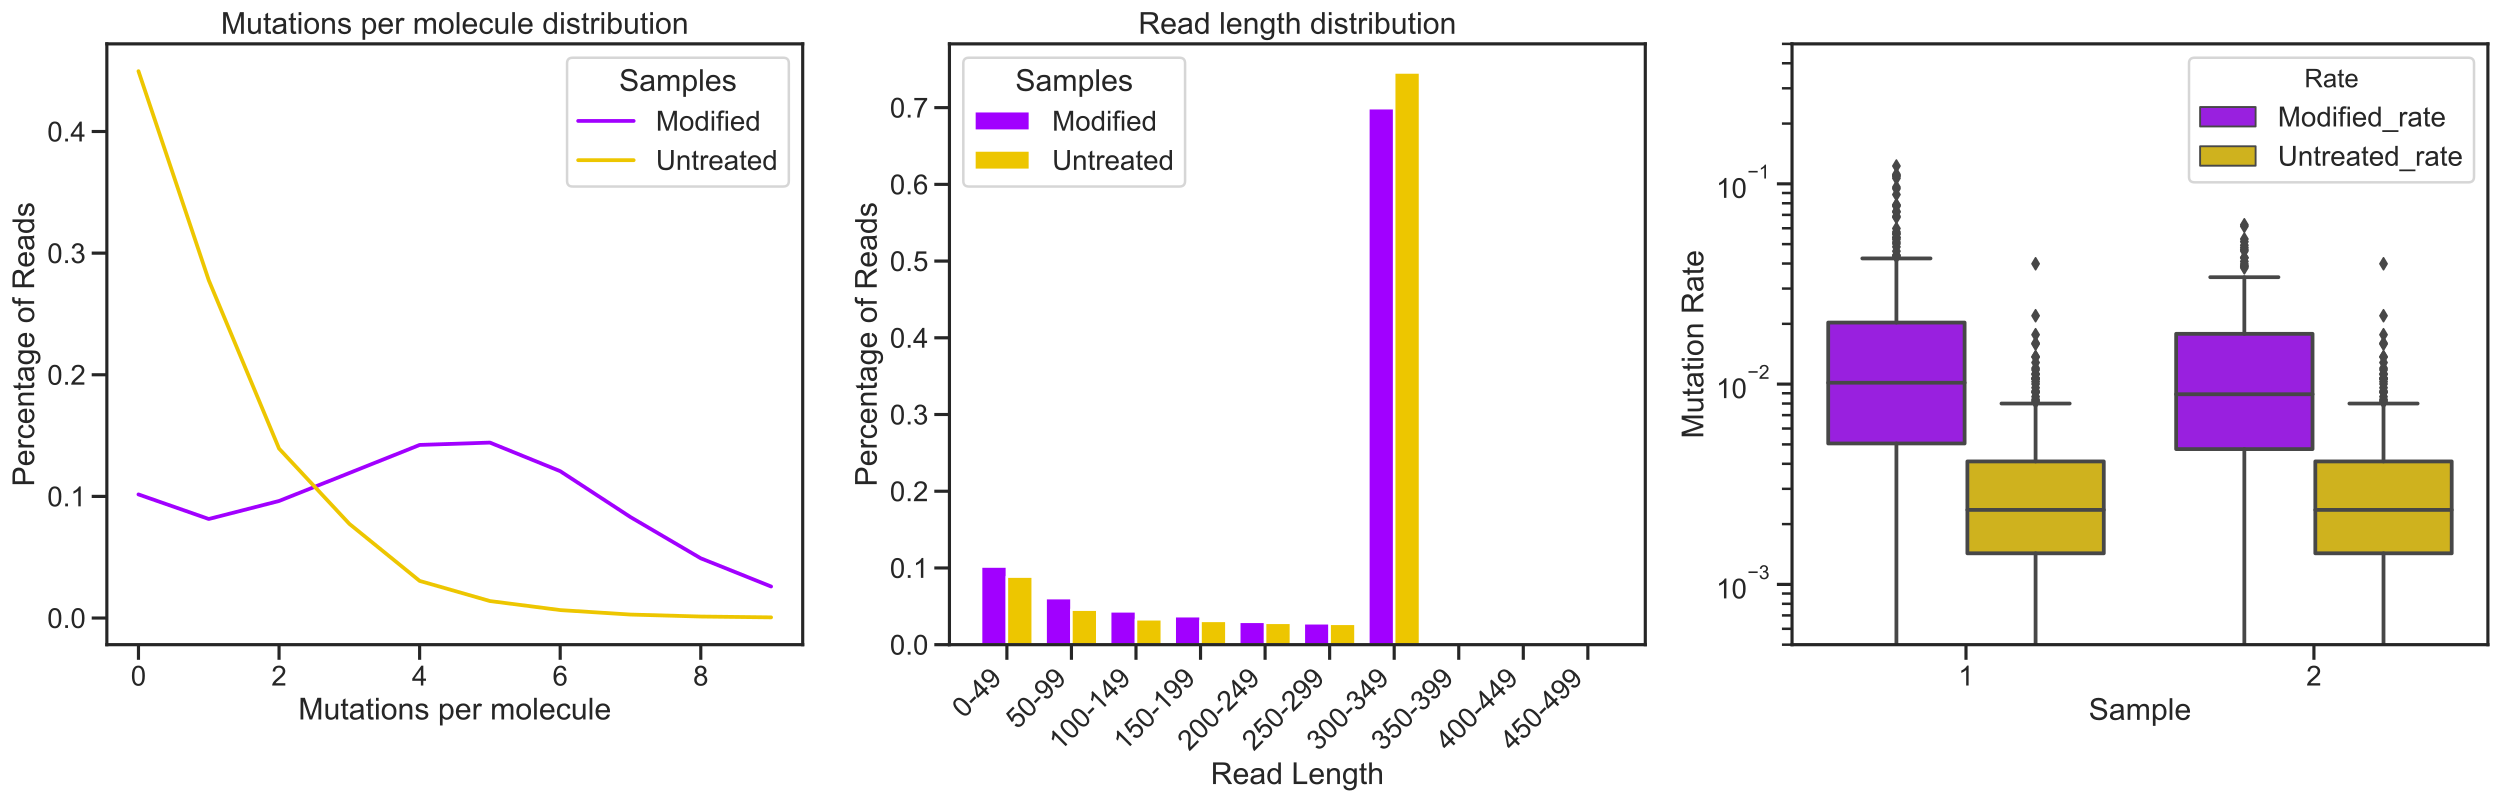 <?xml version="1.0" encoding="utf-8" standalone="no"?>
<!DOCTYPE svg PUBLIC "-//W3C//DTD SVG 1.1//EN"
  "http://www.w3.org/Graphics/SVG/1.1/DTD/svg11.dtd">
<!-- Created with matplotlib (https://matplotlib.org/) -->
<svg height="477.173pt" version="1.1" viewBox="0 0 1486.472 477.173" width="1486.472pt" xmlns="http://www.w3.org/2000/svg" xmlns:xlink="http://www.w3.org/1999/xlink">
 <defs>
  <style type="text/css">
*{stroke-linecap:butt;stroke-linejoin:round;}
  </style>
 </defs>
 <g id="figure_1">
  <g id="patch_1">
   <path d="M 0 477.173 
L 1486.472 477.173 
L 1486.472 0 
L 0 0 
z
" style="fill:#ffffff;"/>
  </g>
  <g id="axes_1">
   <g id="patch_2">
    <path d="M 63.527 383.318 
L 477.277 383.318 
L 477.277 26.084 
L 63.527 26.084 
z
" style="fill:#ffffff;"/>
   </g>
   <g id="matplotlib.axis_1">
    <g id="xtick_1">
     <g id="line2d_1">
      <defs>
       <path d="M 0 0 
L 0 9 
" id="m63185849ee" style="stroke:#262626;stroke-width:1.875;"/>
      </defs>
      <g>
       <use style="fill:#262626;stroke:#262626;stroke-width:1.875;" x="82.334" xlink:href="#m63185849ee" y="383.318"/>
      </g>
     </g>
     <g id="text_1">
      <!-- 0 -->
      <defs>
       <path d="M 4.156 35.297 
Q 4.156 48 6.766 55.734 
Q 9.375 63.484 14.516 67.672 
Q 19.672 71.875 27.484 71.875 
Q 33.25 71.875 37.594 69.547 
Q 41.938 67.234 44.766 62.859 
Q 47.609 58.5 49.219 52.219 
Q 50.828 45.953 50.828 35.297 
Q 50.828 22.703 48.234 14.969 
Q 45.656 7.234 40.5 3 
Q 35.359 -1.219 27.484 -1.219 
Q 17.141 -1.219 11.234 6.203 
Q 4.156 15.141 4.156 35.297 
z
M 13.188 35.297 
Q 13.188 17.672 17.312 11.828 
Q 21.438 6 27.484 6 
Q 33.547 6 37.672 11.859 
Q 41.797 17.719 41.797 35.297 
Q 41.797 52.984 37.672 58.781 
Q 33.547 64.594 27.391 64.594 
Q 21.344 64.594 17.719 59.469 
Q 13.188 52.938 13.188 35.297 
z
" id="ArialMT-48"/>
      </defs>
      <g style="fill:#262626;" transform="translate(77.746 407.628)scale(0.165 -0.165)">
       <use xlink:href="#ArialMT-48"/>
      </g>
     </g>
    </g>
    <g id="xtick_2">
     <g id="line2d_2">
      <g>
       <use style="fill:#262626;stroke:#262626;stroke-width:1.875;" x="165.92" xlink:href="#m63185849ee" y="383.318"/>
      </g>
     </g>
     <g id="text_2">
      <!-- 2 -->
      <defs>
       <path d="M 50.344 8.453 
L 50.344 0 
L 3.031 0 
Q 2.938 3.172 4.047 6.109 
Q 5.859 10.938 9.828 15.625 
Q 13.812 20.312 21.344 26.469 
Q 33.016 36.031 37.109 41.625 
Q 41.219 47.219 41.219 52.203 
Q 41.219 57.422 37.469 61 
Q 33.734 64.594 27.734 64.594 
Q 21.391 64.594 17.578 60.781 
Q 13.766 56.984 13.719 50.25 
L 4.688 51.172 
Q 5.609 61.281 11.656 66.578 
Q 17.719 71.875 27.938 71.875 
Q 38.234 71.875 44.234 66.156 
Q 50.25 60.453 50.25 52 
Q 50.25 47.703 48.484 43.547 
Q 46.734 39.406 42.656 34.812 
Q 38.578 30.219 29.109 22.219 
Q 21.188 15.578 18.938 13.203 
Q 16.703 10.844 15.234 8.453 
z
" id="ArialMT-50"/>
      </defs>
      <g style="fill:#262626;" transform="translate(161.332 407.628)scale(0.165 -0.165)">
       <use xlink:href="#ArialMT-50"/>
      </g>
     </g>
    </g>
    <g id="xtick_3">
     <g id="line2d_3">
      <g>
       <use style="fill:#262626;stroke:#262626;stroke-width:1.875;" x="249.505" xlink:href="#m63185849ee" y="383.318"/>
      </g>
     </g>
     <g id="text_3">
      <!-- 4 -->
      <defs>
       <path d="M 32.328 0 
L 32.328 17.141 
L 1.266 17.141 
L 1.266 25.203 
L 33.938 71.578 
L 41.109 71.578 
L 41.109 25.203 
L 50.781 25.203 
L 50.781 17.141 
L 41.109 17.141 
L 41.109 0 
z
M 32.328 25.203 
L 32.328 57.469 
L 9.906 25.203 
z
" id="ArialMT-52"/>
      </defs>
      <g style="fill:#262626;" transform="translate(244.918 407.628)scale(0.165 -0.165)">
       <use xlink:href="#ArialMT-52"/>
      </g>
     </g>
    </g>
    <g id="xtick_4">
     <g id="line2d_4">
      <g>
       <use style="fill:#262626;stroke:#262626;stroke-width:1.875;" x="333.091" xlink:href="#m63185849ee" y="383.318"/>
      </g>
     </g>
     <g id="text_4">
      <!-- 6 -->
      <defs>
       <path d="M 49.75 54.047 
L 41.016 53.375 
Q 39.844 58.547 37.703 60.891 
Q 34.125 64.656 28.906 64.656 
Q 24.703 64.656 21.531 62.312 
Q 17.391 59.281 14.984 53.469 
Q 12.594 47.656 12.5 36.922 
Q 15.672 41.75 20.266 44.094 
Q 24.859 46.438 29.891 46.438 
Q 38.672 46.438 44.844 39.969 
Q 51.031 33.5 51.031 23.25 
Q 51.031 16.5 48.125 10.719 
Q 45.219 4.938 40.141 1.859 
Q 35.062 -1.219 28.609 -1.219 
Q 17.625 -1.219 10.688 6.859 
Q 3.766 14.938 3.766 33.5 
Q 3.766 54.25 11.422 63.672 
Q 18.109 71.875 29.438 71.875 
Q 37.891 71.875 43.281 67.141 
Q 48.688 62.406 49.75 54.047 
z
M 13.875 23.188 
Q 13.875 18.656 15.797 14.5 
Q 17.719 10.359 21.188 8.172 
Q 24.656 6 28.469 6 
Q 34.031 6 38.031 10.484 
Q 42.047 14.984 42.047 22.703 
Q 42.047 30.125 38.078 34.391 
Q 34.125 38.672 28.125 38.672 
Q 22.172 38.672 18.016 34.391 
Q 13.875 30.125 13.875 23.188 
z
" id="ArialMT-54"/>
      </defs>
      <g style="fill:#262626;" transform="translate(328.504 407.628)scale(0.165 -0.165)">
       <use xlink:href="#ArialMT-54"/>
      </g>
     </g>
    </g>
    <g id="xtick_5">
     <g id="line2d_5">
      <g>
       <use style="fill:#262626;stroke:#262626;stroke-width:1.875;" x="416.677" xlink:href="#m63185849ee" y="383.318"/>
      </g>
     </g>
     <g id="text_5">
      <!-- 8 -->
      <defs>
       <path d="M 17.672 38.812 
Q 12.203 40.828 9.562 44.531 
Q 6.938 48.25 6.938 53.422 
Q 6.938 61.234 12.547 66.547 
Q 18.172 71.875 27.484 71.875 
Q 36.859 71.875 42.578 66.422 
Q 48.297 60.984 48.297 53.172 
Q 48.297 48.188 45.672 44.5 
Q 43.062 40.828 37.75 38.812 
Q 44.344 36.672 47.781 31.875 
Q 51.219 27.094 51.219 20.453 
Q 51.219 11.281 44.719 5.031 
Q 38.234 -1.219 27.641 -1.219 
Q 17.047 -1.219 10.547 5.047 
Q 4.047 11.328 4.047 20.703 
Q 4.047 27.688 7.594 32.391 
Q 11.141 37.109 17.672 38.812 
z
M 15.922 53.719 
Q 15.922 48.641 19.188 45.406 
Q 22.469 42.188 27.688 42.188 
Q 32.766 42.188 36.016 45.375 
Q 39.266 48.578 39.266 53.219 
Q 39.266 58.062 35.906 61.359 
Q 32.562 64.656 27.594 64.656 
Q 22.562 64.656 19.234 61.422 
Q 15.922 58.203 15.922 53.719 
z
M 13.094 20.656 
Q 13.094 16.891 14.875 13.375 
Q 16.656 9.859 20.172 7.922 
Q 23.688 6 27.734 6 
Q 34.031 6 38.125 10.047 
Q 42.234 14.109 42.234 20.359 
Q 42.234 26.703 38.016 30.859 
Q 33.797 35.016 27.438 35.016 
Q 21.234 35.016 17.156 30.906 
Q 13.094 26.812 13.094 20.656 
z
" id="ArialMT-56"/>
      </defs>
      <g style="fill:#262626;" transform="translate(412.089 407.628)scale(0.165 -0.165)">
       <use xlink:href="#ArialMT-56"/>
      </g>
     </g>
    </g>
    <g id="text_6">
     <!-- Mutations per molecule -->
     <defs>
      <path d="M 7.422 0 
L 7.422 71.578 
L 21.688 71.578 
L 38.625 20.906 
Q 40.969 13.812 42.047 10.297 
Q 43.266 14.203 45.844 21.781 
L 62.984 71.578 
L 75.734 71.578 
L 75.734 0 
L 66.609 0 
L 66.609 59.906 
L 45.797 0 
L 37.25 0 
L 16.547 60.938 
L 16.547 0 
z
" id="ArialMT-77"/>
      <path d="M 40.578 0 
L 40.578 7.625 
Q 34.516 -1.172 24.125 -1.172 
Q 19.531 -1.172 15.547 0.578 
Q 11.578 2.344 9.641 5 
Q 7.719 7.672 6.938 11.531 
Q 6.391 14.109 6.391 19.734 
L 6.391 51.859 
L 15.188 51.859 
L 15.188 23.094 
Q 15.188 16.219 15.719 13.812 
Q 16.547 10.359 19.234 8.375 
Q 21.922 6.391 25.875 6.391 
Q 29.828 6.391 33.297 8.422 
Q 36.766 10.453 38.203 13.938 
Q 39.656 17.438 39.656 24.078 
L 39.656 51.859 
L 48.438 51.859 
L 48.438 0 
z
" id="ArialMT-117"/>
      <path d="M 25.781 7.859 
L 27.047 0.094 
Q 23.344 -0.688 20.406 -0.688 
Q 15.625 -0.688 12.984 0.828 
Q 10.359 2.344 9.281 4.812 
Q 8.203 7.281 8.203 15.188 
L 8.203 45.016 
L 1.766 45.016 
L 1.766 51.859 
L 8.203 51.859 
L 8.203 64.703 
L 16.938 69.969 
L 16.938 51.859 
L 25.781 51.859 
L 25.781 45.016 
L 16.938 45.016 
L 16.938 14.703 
Q 16.938 10.938 17.406 9.859 
Q 17.875 8.797 18.922 8.156 
Q 19.969 7.516 21.922 7.516 
Q 23.391 7.516 25.781 7.859 
z
" id="ArialMT-116"/>
      <path d="M 40.438 6.391 
Q 35.547 2.25 31.031 0.531 
Q 26.516 -1.172 21.344 -1.172 
Q 12.797 -1.172 8.203 3 
Q 3.609 7.172 3.609 13.672 
Q 3.609 17.484 5.344 20.625 
Q 7.078 23.781 9.891 25.688 
Q 12.703 27.594 16.219 28.562 
Q 18.797 29.25 24.031 29.891 
Q 34.672 31.156 39.703 32.906 
Q 39.75 34.719 39.75 35.203 
Q 39.75 40.578 37.25 42.781 
Q 33.891 45.75 27.25 45.75 
Q 21.047 45.75 18.094 43.578 
Q 15.141 41.406 13.719 35.891 
L 5.125 37.062 
Q 6.297 42.578 8.984 45.969 
Q 11.672 49.359 16.75 51.188 
Q 21.828 53.031 28.516 53.031 
Q 35.156 53.031 39.297 51.469 
Q 43.453 49.906 45.406 47.531 
Q 47.359 45.172 48.141 41.547 
Q 48.578 39.312 48.578 33.453 
L 48.578 21.734 
Q 48.578 9.469 49.141 6.219 
Q 49.703 2.984 51.375 0 
L 42.188 0 
Q 40.828 2.734 40.438 6.391 
z
M 39.703 26.031 
Q 34.906 24.078 25.344 22.703 
Q 19.922 21.922 17.672 20.938 
Q 15.438 19.969 14.203 18.094 
Q 12.984 16.219 12.984 13.922 
Q 12.984 10.406 15.641 8.062 
Q 18.312 5.719 23.438 5.719 
Q 28.516 5.719 32.469 7.938 
Q 36.422 10.156 38.281 14.016 
Q 39.703 17 39.703 22.797 
z
" id="ArialMT-97"/>
      <path d="M 6.641 61.469 
L 6.641 71.578 
L 15.438 71.578 
L 15.438 61.469 
z
M 6.641 0 
L 6.641 51.859 
L 15.438 51.859 
L 15.438 0 
z
" id="ArialMT-105"/>
      <path d="M 3.328 25.922 
Q 3.328 40.328 11.328 47.266 
Q 18.016 53.031 27.641 53.031 
Q 38.328 53.031 45.109 46.016 
Q 51.906 39.016 51.906 26.656 
Q 51.906 16.656 48.906 10.906 
Q 45.906 5.172 40.156 2 
Q 34.422 -1.172 27.641 -1.172 
Q 16.75 -1.172 10.031 5.812 
Q 3.328 12.797 3.328 25.922 
z
M 12.359 25.922 
Q 12.359 15.969 16.703 11.016 
Q 21.047 6.062 27.641 6.062 
Q 34.188 6.062 38.531 11.031 
Q 42.875 16.016 42.875 26.219 
Q 42.875 35.844 38.5 40.797 
Q 34.125 45.75 27.641 45.75 
Q 21.047 45.75 16.703 40.812 
Q 12.359 35.891 12.359 25.922 
z
" id="ArialMT-111"/>
      <path d="M 6.594 0 
L 6.594 51.859 
L 14.5 51.859 
L 14.5 44.484 
Q 20.219 53.031 31 53.031 
Q 35.688 53.031 39.625 51.344 
Q 43.562 49.656 45.516 46.922 
Q 47.469 44.188 48.25 40.438 
Q 48.734 37.984 48.734 31.891 
L 48.734 0 
L 39.938 0 
L 39.938 31.547 
Q 39.938 36.922 38.906 39.578 
Q 37.891 42.234 35.281 43.812 
Q 32.672 45.406 29.156 45.406 
Q 23.531 45.406 19.453 41.844 
Q 15.375 38.281 15.375 28.328 
L 15.375 0 
z
" id="ArialMT-110"/>
      <path d="M 3.078 15.484 
L 11.766 16.844 
Q 12.5 11.625 15.844 8.844 
Q 19.188 6.062 25.203 6.062 
Q 31.25 6.062 34.172 8.516 
Q 37.109 10.984 37.109 14.312 
Q 37.109 17.281 34.516 19 
Q 32.719 20.172 25.531 21.969 
Q 15.875 24.422 12.141 26.203 
Q 8.406 27.984 6.469 31.125 
Q 4.547 34.281 4.547 38.094 
Q 4.547 41.547 6.125 44.5 
Q 7.719 47.469 10.453 49.422 
Q 12.5 50.922 16.031 51.969 
Q 19.578 53.031 23.641 53.031 
Q 29.734 53.031 34.344 51.266 
Q 38.969 49.516 41.156 46.5 
Q 43.359 43.5 44.188 38.484 
L 35.594 37.312 
Q 35.016 41.312 32.203 43.547 
Q 29.391 45.797 24.266 45.797 
Q 18.219 45.797 15.625 43.797 
Q 13.031 41.797 13.031 39.109 
Q 13.031 37.406 14.109 36.031 
Q 15.188 34.625 17.484 33.688 
Q 18.797 33.203 25.25 31.453 
Q 34.578 28.953 38.25 27.359 
Q 41.938 25.781 44.031 22.75 
Q 46.141 19.734 46.141 15.234 
Q 46.141 10.844 43.578 6.953 
Q 41.016 3.078 36.172 0.953 
Q 31.344 -1.172 25.25 -1.172 
Q 15.141 -1.172 9.844 3.031 
Q 4.547 7.234 3.078 15.484 
z
" id="ArialMT-115"/>
      <path id="ArialMT-32"/>
      <path d="M 6.594 -19.875 
L 6.594 51.859 
L 14.594 51.859 
L 14.594 45.125 
Q 17.438 49.078 21 51.047 
Q 24.562 53.031 29.641 53.031 
Q 36.281 53.031 41.359 49.609 
Q 46.438 46.188 49.016 39.953 
Q 51.609 33.734 51.609 26.312 
Q 51.609 18.359 48.75 11.984 
Q 45.906 5.609 40.453 2.219 
Q 35.016 -1.172 29 -1.172 
Q 24.609 -1.172 21.109 0.688 
Q 17.625 2.547 15.375 5.375 
L 15.375 -19.875 
z
M 14.547 25.641 
Q 14.547 15.625 18.594 10.844 
Q 22.656 6.062 28.422 6.062 
Q 34.281 6.062 38.453 11.016 
Q 42.625 15.969 42.625 26.375 
Q 42.625 36.281 38.547 41.203 
Q 34.469 46.141 28.812 46.141 
Q 23.188 46.141 18.859 40.891 
Q 14.547 35.641 14.547 25.641 
z
" id="ArialMT-112"/>
      <path d="M 42.094 16.703 
L 51.172 15.578 
Q 49.031 7.625 43.219 3.219 
Q 37.406 -1.172 28.375 -1.172 
Q 17 -1.172 10.328 5.828 
Q 3.656 12.844 3.656 25.484 
Q 3.656 38.578 10.391 45.797 
Q 17.141 53.031 27.875 53.031 
Q 38.281 53.031 44.875 45.953 
Q 51.469 38.875 51.469 26.031 
Q 51.469 25.25 51.422 23.688 
L 12.75 23.688 
Q 13.234 15.141 17.578 10.594 
Q 21.922 6.062 28.422 6.062 
Q 33.25 6.062 36.672 8.594 
Q 40.094 11.141 42.094 16.703 
z
M 13.234 30.906 
L 42.188 30.906 
Q 41.609 37.453 38.875 40.719 
Q 34.672 45.797 27.984 45.797 
Q 21.922 45.797 17.797 41.75 
Q 13.672 37.703 13.234 30.906 
z
" id="ArialMT-101"/>
      <path d="M 6.5 0 
L 6.5 51.859 
L 14.406 51.859 
L 14.406 44 
Q 17.438 49.516 20 51.266 
Q 22.562 53.031 25.641 53.031 
Q 30.078 53.031 34.672 50.203 
L 31.641 42.047 
Q 28.422 43.953 25.203 43.953 
Q 22.312 43.953 20.016 42.219 
Q 17.719 40.484 16.75 37.406 
Q 15.281 32.719 15.281 27.156 
L 15.281 0 
z
" id="ArialMT-114"/>
      <path d="M 6.594 0 
L 6.594 51.859 
L 14.453 51.859 
L 14.453 44.578 
Q 16.891 48.391 20.938 50.703 
Q 25 53.031 30.172 53.031 
Q 35.938 53.031 39.625 50.641 
Q 43.312 48.25 44.828 43.953 
Q 50.984 53.031 60.844 53.031 
Q 68.562 53.031 72.703 48.75 
Q 76.859 44.484 76.859 35.594 
L 76.859 0 
L 68.109 0 
L 68.109 32.672 
Q 68.109 37.938 67.25 40.25 
Q 66.406 42.578 64.156 43.984 
Q 61.922 45.406 58.891 45.406 
Q 53.422 45.406 49.797 41.766 
Q 46.188 38.141 46.188 30.125 
L 46.188 0 
L 37.406 0 
L 37.406 33.688 
Q 37.406 39.547 35.25 42.469 
Q 33.109 45.406 28.219 45.406 
Q 24.516 45.406 21.359 43.453 
Q 18.219 41.5 16.797 37.734 
Q 15.375 33.984 15.375 26.906 
L 15.375 0 
z
" id="ArialMT-109"/>
      <path d="M 6.391 0 
L 6.391 71.578 
L 15.188 71.578 
L 15.188 0 
z
" id="ArialMT-108"/>
      <path d="M 40.438 19 
L 49.078 17.875 
Q 47.656 8.938 41.812 3.875 
Q 35.984 -1.172 27.484 -1.172 
Q 16.844 -1.172 10.375 5.781 
Q 3.906 12.75 3.906 25.734 
Q 3.906 34.125 6.688 40.422 
Q 9.469 46.734 15.156 49.875 
Q 20.844 53.031 27.547 53.031 
Q 35.984 53.031 41.359 48.75 
Q 46.734 44.484 48.25 36.625 
L 39.703 35.297 
Q 38.484 40.531 35.375 43.156 
Q 32.281 45.797 27.875 45.797 
Q 21.234 45.797 17.078 41.031 
Q 12.938 36.281 12.938 25.984 
Q 12.938 15.531 16.938 10.797 
Q 20.953 6.062 27.391 6.062 
Q 32.562 6.062 36.031 9.234 
Q 39.5 12.406 40.438 19 
z
" id="ArialMT-99"/>
     </defs>
     <g style="fill:#262626;" transform="translate(177.363 427.791)scale(0.18 -0.18)">
      <use xlink:href="#ArialMT-77"/>
      <use x="83.301" xlink:href="#ArialMT-117"/>
      <use x="138.916" xlink:href="#ArialMT-116"/>
      <use x="166.699" xlink:href="#ArialMT-97"/>
      <use x="222.314" xlink:href="#ArialMT-116"/>
      <use x="250.098" xlink:href="#ArialMT-105"/>
      <use x="272.314" xlink:href="#ArialMT-111"/>
      <use x="327.93" xlink:href="#ArialMT-110"/>
      <use x="383.545" xlink:href="#ArialMT-115"/>
      <use x="433.545" xlink:href="#ArialMT-32"/>
      <use x="461.328" xlink:href="#ArialMT-112"/>
      <use x="516.943" xlink:href="#ArialMT-101"/>
      <use x="572.559" xlink:href="#ArialMT-114"/>
      <use x="605.859" xlink:href="#ArialMT-32"/>
      <use x="633.643" xlink:href="#ArialMT-109"/>
      <use x="716.943" xlink:href="#ArialMT-111"/>
      <use x="772.559" xlink:href="#ArialMT-108"/>
      <use x="794.775" xlink:href="#ArialMT-101"/>
      <use x="850.391" xlink:href="#ArialMT-99"/>
      <use x="900.391" xlink:href="#ArialMT-117"/>
      <use x="956.006" xlink:href="#ArialMT-108"/>
      <use x="978.223" xlink:href="#ArialMT-101"/>
     </g>
    </g>
   </g>
   <g id="matplotlib.axis_2">
    <g id="ytick_1">
     <g id="line2d_6">
      <defs>
       <path d="M 0 0 
L -9 0 
" id="ma3836e1370" style="stroke:#262626;stroke-width:1.875;"/>
      </defs>
      <g>
       <use style="fill:#262626;stroke:#262626;stroke-width:1.875;" x="63.527" xlink:href="#ma3836e1370" y="367.473"/>
      </g>
     </g>
     <g id="text_7">
      <!-- 0.0 -->
      <defs>
       <path d="M 9.078 0 
L 9.078 10.016 
L 19.094 10.016 
L 19.094 0 
z
" id="ArialMT-46"/>
      </defs>
      <g style="fill:#262626;" transform="translate(28.092 373.378)scale(0.165 -0.165)">
       <use xlink:href="#ArialMT-48"/>
       <use x="55.615" xlink:href="#ArialMT-46"/>
       <use x="83.398" xlink:href="#ArialMT-48"/>
      </g>
     </g>
    </g>
    <g id="ytick_2">
     <g id="line2d_7">
      <g>
       <use style="fill:#262626;stroke:#262626;stroke-width:1.875;" x="63.527" xlink:href="#ma3836e1370" y="295.154"/>
      </g>
     </g>
     <g id="text_8">
      <!-- 0.1 -->
      <defs>
       <path d="M 37.25 0 
L 28.469 0 
L 28.469 56 
Q 25.297 52.984 20.141 49.953 
Q 14.984 46.922 10.891 45.406 
L 10.891 53.906 
Q 18.266 57.375 23.781 62.297 
Q 29.297 67.234 31.594 71.875 
L 37.25 71.875 
z
" id="ArialMT-49"/>
      </defs>
      <g style="fill:#262626;" transform="translate(28.092 301.059)scale(0.165 -0.165)">
       <use xlink:href="#ArialMT-48"/>
       <use x="55.615" xlink:href="#ArialMT-46"/>
       <use x="83.398" xlink:href="#ArialMT-49"/>
      </g>
     </g>
    </g>
    <g id="ytick_3">
     <g id="line2d_8">
      <g>
       <use style="fill:#262626;stroke:#262626;stroke-width:1.875;" x="63.527" xlink:href="#ma3836e1370" y="222.834"/>
      </g>
     </g>
     <g id="text_9">
      <!-- 0.2 -->
      <g style="fill:#262626;" transform="translate(28.092 228.739)scale(0.165 -0.165)">
       <use xlink:href="#ArialMT-48"/>
       <use x="55.615" xlink:href="#ArialMT-46"/>
       <use x="83.398" xlink:href="#ArialMT-50"/>
      </g>
     </g>
    </g>
    <g id="ytick_4">
     <g id="line2d_9">
      <g>
       <use style="fill:#262626;stroke:#262626;stroke-width:1.875;" x="63.527" xlink:href="#ma3836e1370" y="150.515"/>
      </g>
     </g>
     <g id="text_10">
      <!-- 0.3 -->
      <defs>
       <path d="M 4.203 18.891 
L 12.984 20.062 
Q 14.5 12.594 18.141 9.297 
Q 21.781 6 27 6 
Q 33.203 6 37.469 10.297 
Q 41.75 14.594 41.75 20.953 
Q 41.75 27 37.797 30.922 
Q 33.844 34.859 27.734 34.859 
Q 25.25 34.859 21.531 33.891 
L 22.516 41.609 
Q 23.391 41.5 23.922 41.5 
Q 29.547 41.5 34.031 44.422 
Q 38.531 47.359 38.531 53.469 
Q 38.531 58.297 35.25 61.469 
Q 31.984 64.656 26.812 64.656 
Q 21.688 64.656 18.266 61.422 
Q 14.844 58.203 13.875 51.766 
L 5.078 53.328 
Q 6.688 62.156 12.391 67.016 
Q 18.109 71.875 26.609 71.875 
Q 32.469 71.875 37.391 69.359 
Q 42.328 66.844 44.938 62.5 
Q 47.562 58.156 47.562 53.266 
Q 47.562 48.641 45.062 44.828 
Q 42.578 41.016 37.703 38.766 
Q 44.047 37.312 47.562 32.688 
Q 51.078 28.078 51.078 21.141 
Q 51.078 11.766 44.234 5.25 
Q 37.406 -1.266 26.953 -1.266 
Q 17.531 -1.266 11.297 4.344 
Q 5.078 9.969 4.203 18.891 
z
" id="ArialMT-51"/>
      </defs>
      <g style="fill:#262626;" transform="translate(28.092 156.42)scale(0.165 -0.165)">
       <use xlink:href="#ArialMT-48"/>
       <use x="55.615" xlink:href="#ArialMT-46"/>
       <use x="83.398" xlink:href="#ArialMT-51"/>
      </g>
     </g>
    </g>
    <g id="ytick_5">
     <g id="line2d_10">
      <g>
       <use style="fill:#262626;stroke:#262626;stroke-width:1.875;" x="63.527" xlink:href="#ma3836e1370" y="78.195"/>
      </g>
     </g>
     <g id="text_11">
      <!-- 0.4 -->
      <g style="fill:#262626;" transform="translate(28.092 84.1)scale(0.165 -0.165)">
       <use xlink:href="#ArialMT-48"/>
       <use x="55.615" xlink:href="#ArialMT-46"/>
       <use x="83.398" xlink:href="#ArialMT-52"/>
      </g>
     </g>
    </g>
    <g id="text_12">
     <!-- Percentage of Reads -->
     <defs>
      <path d="M 7.719 0 
L 7.719 71.578 
L 34.719 71.578 
Q 41.844 71.578 45.609 70.906 
Q 50.875 70.016 54.438 67.547 
Q 58.016 65.094 60.188 60.641 
Q 62.359 56.203 62.359 50.875 
Q 62.359 41.75 56.547 35.422 
Q 50.734 29.109 35.547 29.109 
L 17.188 29.109 
L 17.188 0 
z
M 17.188 37.547 
L 35.688 37.547 
Q 44.875 37.547 48.734 40.969 
Q 52.594 44.391 52.594 50.594 
Q 52.594 55.078 50.312 58.266 
Q 48.047 61.469 44.344 62.5 
Q 41.938 63.141 35.5 63.141 
L 17.188 63.141 
z
" id="ArialMT-80"/>
      <path d="M 4.984 -4.297 
L 13.531 -5.562 
Q 14.062 -9.516 16.5 -11.328 
Q 19.781 -13.766 25.438 -13.766 
Q 31.547 -13.766 34.859 -11.328 
Q 38.188 -8.891 39.359 -4.5 
Q 40.047 -1.812 39.984 6.781 
Q 34.234 0 25.641 0 
Q 14.938 0 9.078 7.719 
Q 3.219 15.438 3.219 26.219 
Q 3.219 33.641 5.906 39.906 
Q 8.594 46.188 13.688 49.609 
Q 18.797 53.031 25.688 53.031 
Q 34.859 53.031 40.828 45.609 
L 40.828 51.859 
L 48.922 51.859 
L 48.922 7.031 
Q 48.922 -5.078 46.453 -10.125 
Q 44 -15.188 38.641 -18.109 
Q 33.297 -21.047 25.484 -21.047 
Q 16.219 -21.047 10.5 -16.875 
Q 4.781 -12.703 4.984 -4.297 
z
M 12.25 26.859 
Q 12.25 16.656 16.297 11.969 
Q 20.359 7.281 26.469 7.281 
Q 32.516 7.281 36.609 11.938 
Q 40.719 16.609 40.719 26.562 
Q 40.719 36.078 36.5 40.906 
Q 32.281 45.75 26.312 45.75 
Q 20.453 45.75 16.344 40.984 
Q 12.25 36.234 12.25 26.859 
z
" id="ArialMT-103"/>
      <path d="M 8.688 0 
L 8.688 45.016 
L 0.922 45.016 
L 0.922 51.859 
L 8.688 51.859 
L 8.688 57.375 
Q 8.688 62.594 9.625 65.141 
Q 10.891 68.562 14.078 70.672 
Q 17.281 72.797 23.047 72.797 
Q 26.766 72.797 31.25 71.922 
L 29.938 64.266 
Q 27.203 64.75 24.75 64.75 
Q 20.75 64.75 19.094 63.031 
Q 17.438 61.328 17.438 56.641 
L 17.438 51.859 
L 27.547 51.859 
L 27.547 45.016 
L 17.438 45.016 
L 17.438 0 
z
" id="ArialMT-102"/>
      <path d="M 7.859 0 
L 7.859 71.578 
L 39.594 71.578 
Q 49.172 71.578 54.141 69.641 
Q 59.125 67.719 62.109 62.828 
Q 65.094 57.953 65.094 52.047 
Q 65.094 44.438 60.156 39.203 
Q 55.219 33.984 44.922 32.562 
Q 48.688 30.766 50.641 29 
Q 54.781 25.203 58.5 19.484 
L 70.953 0 
L 59.031 0 
L 49.562 14.891 
Q 45.406 21.344 42.719 24.75 
Q 40.047 28.172 37.922 29.531 
Q 35.797 30.906 33.594 31.453 
Q 31.984 31.781 28.328 31.781 
L 17.328 31.781 
L 17.328 0 
z
M 17.328 39.984 
L 37.703 39.984 
Q 44.188 39.984 47.844 41.328 
Q 51.516 42.672 53.422 45.625 
Q 55.328 48.578 55.328 52.047 
Q 55.328 57.125 51.641 60.391 
Q 47.953 63.672 39.984 63.672 
L 17.328 63.672 
z
" id="ArialMT-82"/>
      <path d="M 40.234 0 
L 40.234 6.547 
Q 35.297 -1.172 25.734 -1.172 
Q 19.531 -1.172 14.328 2.25 
Q 9.125 5.672 6.266 11.797 
Q 3.422 17.922 3.422 25.875 
Q 3.422 33.641 6 39.969 
Q 8.594 46.297 13.766 49.656 
Q 18.953 53.031 25.344 53.031 
Q 30.031 53.031 33.688 51.047 
Q 37.359 49.078 39.656 45.906 
L 39.656 71.578 
L 48.391 71.578 
L 48.391 0 
z
M 12.453 25.875 
Q 12.453 15.922 16.641 10.984 
Q 20.844 6.062 26.562 6.062 
Q 32.328 6.062 36.344 10.766 
Q 40.375 15.484 40.375 25.141 
Q 40.375 35.797 36.266 40.766 
Q 32.172 45.75 26.172 45.75 
Q 20.312 45.75 16.375 40.969 
Q 12.453 36.188 12.453 25.875 
z
" id="ArialMT-100"/>
     </defs>
     <g style="fill:#262626;" transform="translate(20.303 289.25)rotate(-90)scale(0.18 -0.18)">
      <use xlink:href="#ArialMT-80"/>
      <use x="66.699" xlink:href="#ArialMT-101"/>
      <use x="122.314" xlink:href="#ArialMT-114"/>
      <use x="155.615" xlink:href="#ArialMT-99"/>
      <use x="205.615" xlink:href="#ArialMT-101"/>
      <use x="261.23" xlink:href="#ArialMT-110"/>
      <use x="316.846" xlink:href="#ArialMT-116"/>
      <use x="344.629" xlink:href="#ArialMT-97"/>
      <use x="400.244" xlink:href="#ArialMT-103"/>
      <use x="455.859" xlink:href="#ArialMT-101"/>
      <use x="511.475" xlink:href="#ArialMT-32"/>
      <use x="539.258" xlink:href="#ArialMT-111"/>
      <use x="594.873" xlink:href="#ArialMT-102"/>
      <use x="622.656" xlink:href="#ArialMT-32"/>
      <use x="650.439" xlink:href="#ArialMT-82"/>
      <use x="722.656" xlink:href="#ArialMT-101"/>
      <use x="778.271" xlink:href="#ArialMT-97"/>
      <use x="833.887" xlink:href="#ArialMT-100"/>
      <use x="889.502" xlink:href="#ArialMT-115"/>
     </g>
    </g>
   </g>
   <g id="line2d_11">
    <path clip-path="url(#p129cc384b3)" d="M 82.334 293.981 
L 124.127 308.586 
L 165.92 297.878 
L 207.713 281.246 
L 249.505 264.556 
L 291.298 263.161 
L 333.091 280.157 
L 374.884 307.459 
L 416.677 331.972 
L 458.47 348.718 
" style="fill:none;stroke:#a100ff;stroke-linecap:round;stroke-width:2.25;"/>
   </g>
   <g id="line2d_12">
    <path clip-path="url(#p129cc384b3)" d="M 82.334 42.322 
L 124.127 166.631 
L 165.92 266.731 
L 207.713 311.475 
L 249.505 345.4 
L 291.298 357.378 
L 333.091 362.755 
L 374.884 365.411 
L 416.677 366.586 
L 458.47 367.08 
" style="fill:none;stroke:#edc600;stroke-linecap:round;stroke-width:2.25;"/>
   </g>
   <g id="patch_3">
    <path d="M 63.527 383.318 
L 63.527 26.084 
" style="fill:none;stroke:#262626;stroke-linecap:square;stroke-linejoin:miter;stroke-width:1.875;"/>
   </g>
   <g id="patch_4">
    <path d="M 477.277 383.318 
L 477.277 26.084 
" style="fill:none;stroke:#262626;stroke-linecap:square;stroke-linejoin:miter;stroke-width:1.875;"/>
   </g>
   <g id="patch_5">
    <path d="M 63.527 383.318 
L 477.277 383.318 
" style="fill:none;stroke:#262626;stroke-linecap:square;stroke-linejoin:miter;stroke-width:1.875;"/>
   </g>
   <g id="patch_6">
    <path d="M 63.527 26.084 
L 477.277 26.084 
" style="fill:none;stroke:#262626;stroke-linecap:square;stroke-linejoin:miter;stroke-width:1.875;"/>
   </g>
   <g id="text_13">
    <!-- Mutations per molecule distribution -->
    <defs>
     <path d="M 14.703 0 
L 6.547 0 
L 6.547 71.578 
L 15.328 71.578 
L 15.328 46.047 
Q 20.906 53.031 29.547 53.031 
Q 34.328 53.031 38.594 51.094 
Q 42.875 49.172 45.625 45.672 
Q 48.391 42.188 49.953 37.25 
Q 51.516 32.328 51.516 26.703 
Q 51.516 13.375 44.922 6.094 
Q 38.328 -1.172 29.109 -1.172 
Q 19.922 -1.172 14.703 6.5 
z
M 14.594 26.312 
Q 14.594 17 17.141 12.844 
Q 21.297 6.062 28.375 6.062 
Q 34.125 6.062 38.328 11.062 
Q 42.531 16.062 42.531 25.984 
Q 42.531 36.141 38.5 40.969 
Q 34.469 45.797 28.766 45.797 
Q 23 45.797 18.797 40.797 
Q 14.594 35.797 14.594 26.312 
z
" id="ArialMT-98"/>
    </defs>
    <g style="fill:#262626;" transform="translate(131.342 20.084)scale(0.18 -0.18)">
     <use xlink:href="#ArialMT-77"/>
     <use x="83.301" xlink:href="#ArialMT-117"/>
     <use x="138.916" xlink:href="#ArialMT-116"/>
     <use x="166.699" xlink:href="#ArialMT-97"/>
     <use x="222.314" xlink:href="#ArialMT-116"/>
     <use x="250.098" xlink:href="#ArialMT-105"/>
     <use x="272.314" xlink:href="#ArialMT-111"/>
     <use x="327.93" xlink:href="#ArialMT-110"/>
     <use x="383.545" xlink:href="#ArialMT-115"/>
     <use x="433.545" xlink:href="#ArialMT-32"/>
     <use x="461.328" xlink:href="#ArialMT-112"/>
     <use x="516.943" xlink:href="#ArialMT-101"/>
     <use x="572.559" xlink:href="#ArialMT-114"/>
     <use x="605.859" xlink:href="#ArialMT-32"/>
     <use x="633.643" xlink:href="#ArialMT-109"/>
     <use x="716.943" xlink:href="#ArialMT-111"/>
     <use x="772.559" xlink:href="#ArialMT-108"/>
     <use x="794.775" xlink:href="#ArialMT-101"/>
     <use x="850.391" xlink:href="#ArialMT-99"/>
     <use x="900.391" xlink:href="#ArialMT-117"/>
     <use x="956.006" xlink:href="#ArialMT-108"/>
     <use x="978.223" xlink:href="#ArialMT-101"/>
     <use x="1033.838" xlink:href="#ArialMT-32"/>
     <use x="1061.621" xlink:href="#ArialMT-100"/>
     <use x="1117.236" xlink:href="#ArialMT-105"/>
     <use x="1139.453" xlink:href="#ArialMT-115"/>
     <use x="1189.453" xlink:href="#ArialMT-116"/>
     <use x="1217.236" xlink:href="#ArialMT-114"/>
     <use x="1250.537" xlink:href="#ArialMT-105"/>
     <use x="1272.754" xlink:href="#ArialMT-98"/>
     <use x="1328.369" xlink:href="#ArialMT-117"/>
     <use x="1383.984" xlink:href="#ArialMT-116"/>
     <use x="1411.768" xlink:href="#ArialMT-105"/>
     <use x="1433.984" xlink:href="#ArialMT-111"/>
     <use x="1489.6" xlink:href="#ArialMT-110"/>
    </g>
   </g>
   <g id="legend_1">
    <g id="patch_7">
     <path d="M 340.471 110.895 
L 465.727 110.895 
Q 469.027 110.895 469.027 107.595 
L 469.027 37.634 
Q 469.027 34.334 465.727 34.334 
L 340.471 34.334 
Q 337.171 34.334 337.171 37.634 
L 337.171 107.595 
Q 337.171 110.895 340.471 110.895 
z
" style="fill:#ffffff;opacity:0.8;stroke:#cccccc;stroke-linejoin:miter;stroke-width:1.5;"/>
    </g>
    <g id="text_14">
     <!-- Samples -->
     <defs>
      <path d="M 4.5 23 
L 13.422 23.781 
Q 14.062 18.406 16.375 14.969 
Q 18.703 11.531 23.578 9.406 
Q 28.469 7.281 34.578 7.281 
Q 39.984 7.281 44.141 8.891 
Q 48.297 10.5 50.312 13.297 
Q 52.344 16.109 52.344 19.438 
Q 52.344 22.797 50.391 25.312 
Q 48.438 27.828 43.953 29.547 
Q 41.062 30.672 31.203 33.031 
Q 21.344 35.406 17.391 37.5 
Q 12.25 40.188 9.734 44.156 
Q 7.234 48.141 7.234 53.078 
Q 7.234 58.5 10.297 63.203 
Q 13.375 67.922 19.281 70.359 
Q 25.203 72.797 32.422 72.797 
Q 40.375 72.797 46.453 70.234 
Q 52.547 67.672 55.812 62.688 
Q 59.078 57.719 59.328 51.422 
L 50.25 50.734 
Q 49.516 57.516 45.281 60.984 
Q 41.062 64.453 32.812 64.453 
Q 24.219 64.453 20.281 61.297 
Q 16.359 58.156 16.359 53.719 
Q 16.359 49.859 19.141 47.359 
Q 21.875 44.875 33.422 42.266 
Q 44.969 39.656 49.266 37.703 
Q 55.516 34.812 58.484 30.391 
Q 61.469 25.984 61.469 20.219 
Q 61.469 14.5 58.203 9.438 
Q 54.938 4.391 48.797 1.578 
Q 42.672 -1.219 35.016 -1.219 
Q 25.297 -1.219 18.719 1.609 
Q 12.156 4.438 8.422 10.125 
Q 4.688 15.828 4.5 23 
z
" id="ArialMT-83"/>
     </defs>
     <g style="fill:#262626;" transform="translate(368.085 54.038)scale(0.18 -0.18)">
      <use xlink:href="#ArialMT-83"/>
      <use x="66.699" xlink:href="#ArialMT-97"/>
      <use x="122.314" xlink:href="#ArialMT-109"/>
      <use x="205.615" xlink:href="#ArialMT-112"/>
      <use x="261.23" xlink:href="#ArialMT-108"/>
      <use x="283.447" xlink:href="#ArialMT-101"/>
      <use x="339.062" xlink:href="#ArialMT-115"/>
     </g>
    </g>
    <g id="line2d_13">
     <path d="M 343.771 71.9 
L 376.771 71.9 
" style="fill:none;stroke:#a100ff;stroke-linecap:round;stroke-width:2.25;"/>
    </g>
    <g id="line2d_14"/>
    <g id="text_15">
     <!-- Modified -->
     <g style="fill:#262626;" transform="translate(389.971 77.675)scale(0.165 -0.165)">
      <use xlink:href="#ArialMT-77"/>
      <use x="83.301" xlink:href="#ArialMT-111"/>
      <use x="138.916" xlink:href="#ArialMT-100"/>
      <use x="194.531" xlink:href="#ArialMT-105"/>
      <use x="216.748" xlink:href="#ArialMT-102"/>
      <use x="244.531" xlink:href="#ArialMT-105"/>
      <use x="266.748" xlink:href="#ArialMT-101"/>
      <use x="322.363" xlink:href="#ArialMT-100"/>
     </g>
    </g>
    <g id="line2d_15">
     <path d="M 343.771 95.24 
L 376.771 95.24 
" style="fill:none;stroke:#edc600;stroke-linecap:round;stroke-width:2.25;"/>
    </g>
    <g id="line2d_16"/>
    <g id="text_16">
     <!-- Untreated -->
     <defs>
      <path d="M 54.688 71.578 
L 64.156 71.578 
L 64.156 30.219 
Q 64.156 19.438 61.719 13.078 
Q 59.281 6.734 52.906 2.75 
Q 46.531 -1.219 36.188 -1.219 
Q 26.125 -1.219 19.719 2.25 
Q 13.328 5.719 10.594 12.281 
Q 7.859 18.844 7.859 30.219 
L 7.859 71.578 
L 17.328 71.578 
L 17.328 30.281 
Q 17.328 20.953 19.062 16.531 
Q 20.797 12.109 25.016 9.719 
Q 29.25 7.328 35.359 7.328 
Q 45.797 7.328 50.234 12.062 
Q 54.688 16.797 54.688 30.281 
z
" id="ArialMT-85"/>
     </defs>
     <g style="fill:#262626;" transform="translate(389.971 101.015)scale(0.165 -0.165)">
      <use xlink:href="#ArialMT-85"/>
      <use x="72.217" xlink:href="#ArialMT-110"/>
      <use x="127.832" xlink:href="#ArialMT-116"/>
      <use x="155.615" xlink:href="#ArialMT-114"/>
      <use x="188.916" xlink:href="#ArialMT-101"/>
      <use x="244.531" xlink:href="#ArialMT-97"/>
      <use x="300.146" xlink:href="#ArialMT-116"/>
      <use x="327.93" xlink:href="#ArialMT-101"/>
      <use x="383.545" xlink:href="#ArialMT-100"/>
     </g>
    </g>
   </g>
  </g>
  <g id="axes_2">
   <g id="patch_8">
    <path d="M 564.524 383.318 
L 978.274 383.318 
L 978.274 26.084 
L 564.524 26.084 
z
" style="fill:#ffffff;"/>
   </g>
   <g id="matplotlib.axis_3">
    <g id="xtick_6">
     <g id="line2d_17">
      <g>
       <use style="fill:#262626;stroke:#262626;stroke-width:1.875;" x="598.684" xlink:href="#m63185849ee" y="383.318"/>
      </g>
     </g>
     <g id="text_17">
      <!-- 0-49 -->
      <defs>
       <path d="M 3.172 21.484 
L 3.172 30.328 
L 30.172 30.328 
L 30.172 21.484 
z
" id="ArialMT-45"/>
       <path d="M 5.469 16.547 
L 13.922 17.328 
Q 14.984 11.375 18.016 8.688 
Q 21.047 6 25.781 6 
Q 29.828 6 32.875 7.859 
Q 35.938 9.719 37.891 12.812 
Q 39.844 15.922 41.156 21.188 
Q 42.484 26.469 42.484 31.938 
Q 42.484 32.516 42.438 33.688 
Q 39.797 29.5 35.234 26.875 
Q 30.672 24.266 25.344 24.266 
Q 16.453 24.266 10.297 30.703 
Q 4.156 37.156 4.156 47.703 
Q 4.156 58.594 10.578 65.234 
Q 17 71.875 26.656 71.875 
Q 33.641 71.875 39.422 68.109 
Q 45.219 64.359 48.219 57.391 
Q 51.219 50.438 51.219 37.25 
Q 51.219 23.531 48.234 15.406 
Q 45.266 7.281 39.375 3.031 
Q 33.5 -1.219 25.594 -1.219 
Q 17.188 -1.219 11.859 3.438 
Q 6.547 8.109 5.469 16.547 
z
M 41.453 48.141 
Q 41.453 55.719 37.422 60.156 
Q 33.406 64.594 27.734 64.594 
Q 21.875 64.594 17.531 59.812 
Q 13.188 55.031 13.188 47.406 
Q 13.188 40.578 17.312 36.297 
Q 21.438 32.031 27.484 32.031 
Q 33.594 32.031 37.516 36.297 
Q 41.453 40.578 41.453 48.141 
z
" id="ArialMT-57"/>
      </defs>
      <g style="fill:#262626;" transform="translate(573.016 427.518)rotate(-45)scale(0.165 -0.165)">
       <use xlink:href="#ArialMT-48"/>
       <use x="55.615" xlink:href="#ArialMT-45"/>
       <use x="88.916" xlink:href="#ArialMT-52"/>
       <use x="144.531" xlink:href="#ArialMT-57"/>
      </g>
     </g>
    </g>
    <g id="xtick_7">
     <g id="line2d_18">
      <g>
       <use style="fill:#262626;stroke:#262626;stroke-width:1.875;" x="637.065" xlink:href="#m63185849ee" y="383.318"/>
      </g>
     </g>
     <g id="text_18">
      <!-- 50-99 -->
      <defs>
       <path d="M 4.156 18.75 
L 13.375 19.531 
Q 14.406 12.797 18.141 9.391 
Q 21.875 6 27.156 6 
Q 33.5 6 37.891 10.781 
Q 42.281 15.578 42.281 23.484 
Q 42.281 31 38.062 35.344 
Q 33.844 39.703 27 39.703 
Q 22.75 39.703 19.328 37.766 
Q 15.922 35.844 13.969 32.766 
L 5.719 33.844 
L 12.641 70.609 
L 48.25 70.609 
L 48.25 62.203 
L 19.672 62.203 
L 15.828 42.969 
Q 22.266 47.469 29.344 47.469 
Q 38.719 47.469 45.156 40.969 
Q 51.609 34.469 51.609 24.266 
Q 51.609 14.547 45.953 7.469 
Q 39.062 -1.219 27.156 -1.219 
Q 17.391 -1.219 11.203 4.25 
Q 5.031 9.719 4.156 18.75 
z
" id="ArialMT-53"/>
      </defs>
      <g style="fill:#262626;" transform="translate(604.909 434.006)rotate(-45)scale(0.165 -0.165)">
       <use xlink:href="#ArialMT-53"/>
       <use x="55.615" xlink:href="#ArialMT-48"/>
       <use x="111.23" xlink:href="#ArialMT-45"/>
       <use x="144.531" xlink:href="#ArialMT-57"/>
       <use x="200.146" xlink:href="#ArialMT-57"/>
      </g>
     </g>
    </g>
    <g id="xtick_8">
     <g id="line2d_19">
      <g>
       <use style="fill:#262626;stroke:#262626;stroke-width:1.875;" x="675.446" xlink:href="#m63185849ee" y="383.318"/>
      </g>
     </g>
     <g id="text_19">
      <!-- 100-149 -->
      <g style="fill:#262626;" transform="translate(630.314 446.982)rotate(-45)scale(0.165 -0.165)">
       <use xlink:href="#ArialMT-49"/>
       <use x="55.615" xlink:href="#ArialMT-48"/>
       <use x="111.23" xlink:href="#ArialMT-48"/>
       <use x="166.846" xlink:href="#ArialMT-45"/>
       <use x="200.146" xlink:href="#ArialMT-49"/>
       <use x="255.762" xlink:href="#ArialMT-52"/>
       <use x="311.377" xlink:href="#ArialMT-57"/>
      </g>
     </g>
    </g>
    <g id="xtick_9">
     <g id="line2d_20">
      <g>
       <use style="fill:#262626;stroke:#262626;stroke-width:1.875;" x="713.827" xlink:href="#m63185849ee" y="383.318"/>
      </g>
     </g>
     <g id="text_20">
      <!-- 150-199 -->
      <g style="fill:#262626;" transform="translate(668.695 446.982)rotate(-45)scale(0.165 -0.165)">
       <use xlink:href="#ArialMT-49"/>
       <use x="55.615" xlink:href="#ArialMT-53"/>
       <use x="111.23" xlink:href="#ArialMT-48"/>
       <use x="166.846" xlink:href="#ArialMT-45"/>
       <use x="200.146" xlink:href="#ArialMT-49"/>
       <use x="255.762" xlink:href="#ArialMT-57"/>
       <use x="311.377" xlink:href="#ArialMT-57"/>
      </g>
     </g>
    </g>
    <g id="xtick_10">
     <g id="line2d_21">
      <g>
       <use style="fill:#262626;stroke:#262626;stroke-width:1.875;" x="752.209" xlink:href="#m63185849ee" y="383.318"/>
      </g>
     </g>
     <g id="text_21">
      <!-- 200-249 -->
      <g style="fill:#262626;" transform="translate(707.076 446.982)rotate(-45)scale(0.165 -0.165)">
       <use xlink:href="#ArialMT-50"/>
       <use x="55.615" xlink:href="#ArialMT-48"/>
       <use x="111.23" xlink:href="#ArialMT-48"/>
       <use x="166.846" xlink:href="#ArialMT-45"/>
       <use x="200.146" xlink:href="#ArialMT-50"/>
       <use x="255.762" xlink:href="#ArialMT-52"/>
       <use x="311.377" xlink:href="#ArialMT-57"/>
      </g>
     </g>
    </g>
    <g id="xtick_11">
     <g id="line2d_22">
      <g>
       <use style="fill:#262626;stroke:#262626;stroke-width:1.875;" x="790.59" xlink:href="#m63185849ee" y="383.318"/>
      </g>
     </g>
     <g id="text_22">
      <!-- 250-299 -->
      <g style="fill:#262626;" transform="translate(745.458 446.982)rotate(-45)scale(0.165 -0.165)">
       <use xlink:href="#ArialMT-50"/>
       <use x="55.615" xlink:href="#ArialMT-53"/>
       <use x="111.23" xlink:href="#ArialMT-48"/>
       <use x="166.846" xlink:href="#ArialMT-45"/>
       <use x="200.146" xlink:href="#ArialMT-50"/>
       <use x="255.762" xlink:href="#ArialMT-57"/>
       <use x="311.377" xlink:href="#ArialMT-57"/>
      </g>
     </g>
    </g>
    <g id="xtick_12">
     <g id="line2d_23">
      <g>
       <use style="fill:#262626;stroke:#262626;stroke-width:1.875;" x="828.971" xlink:href="#m63185849ee" y="383.318"/>
      </g>
     </g>
     <g id="text_23">
      <!-- 300-349 -->
      <g style="fill:#262626;" transform="translate(783.839 446.982)rotate(-45)scale(0.165 -0.165)">
       <use xlink:href="#ArialMT-51"/>
       <use x="55.615" xlink:href="#ArialMT-48"/>
       <use x="111.23" xlink:href="#ArialMT-48"/>
       <use x="166.846" xlink:href="#ArialMT-45"/>
       <use x="200.146" xlink:href="#ArialMT-51"/>
       <use x="255.762" xlink:href="#ArialMT-52"/>
       <use x="311.377" xlink:href="#ArialMT-57"/>
      </g>
     </g>
    </g>
    <g id="xtick_13">
     <g id="line2d_24">
      <g>
       <use style="fill:#262626;stroke:#262626;stroke-width:1.875;" x="867.353" xlink:href="#m63185849ee" y="383.318"/>
      </g>
     </g>
     <g id="text_24">
      <!-- 350-399 -->
      <g style="fill:#262626;" transform="translate(822.22 446.982)rotate(-45)scale(0.165 -0.165)">
       <use xlink:href="#ArialMT-51"/>
       <use x="55.615" xlink:href="#ArialMT-53"/>
       <use x="111.23" xlink:href="#ArialMT-48"/>
       <use x="166.846" xlink:href="#ArialMT-45"/>
       <use x="200.146" xlink:href="#ArialMT-51"/>
       <use x="255.762" xlink:href="#ArialMT-57"/>
       <use x="311.377" xlink:href="#ArialMT-57"/>
      </g>
     </g>
    </g>
    <g id="xtick_14">
     <g id="line2d_25">
      <g>
       <use style="fill:#262626;stroke:#262626;stroke-width:1.875;" x="905.734" xlink:href="#m63185849ee" y="383.318"/>
      </g>
     </g>
     <g id="text_25">
      <!-- 400-449 -->
      <g style="fill:#262626;" transform="translate(860.602 446.982)rotate(-45)scale(0.165 -0.165)">
       <use xlink:href="#ArialMT-52"/>
       <use x="55.615" xlink:href="#ArialMT-48"/>
       <use x="111.23" xlink:href="#ArialMT-48"/>
       <use x="166.846" xlink:href="#ArialMT-45"/>
       <use x="200.146" xlink:href="#ArialMT-52"/>
       <use x="255.762" xlink:href="#ArialMT-52"/>
       <use x="311.377" xlink:href="#ArialMT-57"/>
      </g>
     </g>
    </g>
    <g id="xtick_15">
     <g id="line2d_26">
      <g>
       <use style="fill:#262626;stroke:#262626;stroke-width:1.875;" x="944.115" xlink:href="#m63185849ee" y="383.318"/>
      </g>
     </g>
     <g id="text_26">
      <!-- 450-499 -->
      <g style="fill:#262626;" transform="translate(898.983 446.982)rotate(-45)scale(0.165 -0.165)">
       <use xlink:href="#ArialMT-52"/>
       <use x="55.615" xlink:href="#ArialMT-53"/>
       <use x="111.23" xlink:href="#ArialMT-48"/>
       <use x="166.846" xlink:href="#ArialMT-45"/>
       <use x="200.146" xlink:href="#ArialMT-52"/>
       <use x="255.762" xlink:href="#ArialMT-57"/>
       <use x="311.377" xlink:href="#ArialMT-57"/>
      </g>
     </g>
    </g>
    <g id="text_27">
     <!-- Read Length -->
     <defs>
      <path d="M 7.328 0 
L 7.328 71.578 
L 16.797 71.578 
L 16.797 8.453 
L 52.047 8.453 
L 52.047 0 
z
" id="ArialMT-76"/>
      <path d="M 6.594 0 
L 6.594 71.578 
L 15.375 71.578 
L 15.375 45.906 
Q 21.531 53.031 30.906 53.031 
Q 36.672 53.031 40.922 50.75 
Q 45.172 48.484 47 44.484 
Q 48.828 40.484 48.828 32.859 
L 48.828 0 
L 40.047 0 
L 40.047 32.859 
Q 40.047 39.453 37.188 42.453 
Q 34.328 45.453 29.109 45.453 
Q 25.203 45.453 21.75 43.422 
Q 18.312 41.406 16.844 37.938 
Q 15.375 34.469 15.375 28.375 
L 15.375 0 
z
" id="ArialMT-104"/>
     </defs>
     <g style="fill:#262626;" transform="translate(719.86 466.185)scale(0.18 -0.18)">
      <use xlink:href="#ArialMT-82"/>
      <use x="72.217" xlink:href="#ArialMT-101"/>
      <use x="127.832" xlink:href="#ArialMT-97"/>
      <use x="183.447" xlink:href="#ArialMT-100"/>
      <use x="239.062" xlink:href="#ArialMT-32"/>
      <use x="266.846" xlink:href="#ArialMT-76"/>
      <use x="322.461" xlink:href="#ArialMT-101"/>
      <use x="378.076" xlink:href="#ArialMT-110"/>
      <use x="433.691" xlink:href="#ArialMT-103"/>
      <use x="489.307" xlink:href="#ArialMT-116"/>
      <use x="517.09" xlink:href="#ArialMT-104"/>
     </g>
    </g>
   </g>
   <g id="matplotlib.axis_4">
    <g id="ytick_6">
     <g id="line2d_27">
      <g>
       <use style="fill:#262626;stroke:#262626;stroke-width:1.875;" x="564.524" xlink:href="#ma3836e1370" y="383.318"/>
      </g>
     </g>
     <g id="text_28">
      <!-- 0.0 -->
      <g style="fill:#262626;" transform="translate(529.089 389.223)scale(0.165 -0.165)">
       <use xlink:href="#ArialMT-48"/>
       <use x="55.615" xlink:href="#ArialMT-46"/>
       <use x="83.398" xlink:href="#ArialMT-48"/>
      </g>
     </g>
    </g>
    <g id="ytick_7">
     <g id="line2d_28">
      <g>
       <use style="fill:#262626;stroke:#262626;stroke-width:1.875;" x="564.524" xlink:href="#ma3836e1370" y="337.7"/>
      </g>
     </g>
     <g id="text_29">
      <!-- 0.1 -->
      <g style="fill:#262626;" transform="translate(529.089 343.605)scale(0.165 -0.165)">
       <use xlink:href="#ArialMT-48"/>
       <use x="55.615" xlink:href="#ArialMT-46"/>
       <use x="83.398" xlink:href="#ArialMT-49"/>
      </g>
     </g>
    </g>
    <g id="ytick_8">
     <g id="line2d_29">
      <g>
       <use style="fill:#262626;stroke:#262626;stroke-width:1.875;" x="564.524" xlink:href="#ma3836e1370" y="292.083"/>
      </g>
     </g>
     <g id="text_30">
      <!-- 0.2 -->
      <g style="fill:#262626;" transform="translate(529.089 297.988)scale(0.165 -0.165)">
       <use xlink:href="#ArialMT-48"/>
       <use x="55.615" xlink:href="#ArialMT-46"/>
       <use x="83.398" xlink:href="#ArialMT-50"/>
      </g>
     </g>
    </g>
    <g id="ytick_9">
     <g id="line2d_30">
      <g>
       <use style="fill:#262626;stroke:#262626;stroke-width:1.875;" x="564.524" xlink:href="#ma3836e1370" y="246.465"/>
      </g>
     </g>
     <g id="text_31">
      <!-- 0.3 -->
      <g style="fill:#262626;" transform="translate(529.089 252.37)scale(0.165 -0.165)">
       <use xlink:href="#ArialMT-48"/>
       <use x="55.615" xlink:href="#ArialMT-46"/>
       <use x="83.398" xlink:href="#ArialMT-51"/>
      </g>
     </g>
    </g>
    <g id="ytick_10">
     <g id="line2d_31">
      <g>
       <use style="fill:#262626;stroke:#262626;stroke-width:1.875;" x="564.524" xlink:href="#ma3836e1370" y="200.848"/>
      </g>
     </g>
     <g id="text_32">
      <!-- 0.4 -->
      <g style="fill:#262626;" transform="translate(529.089 206.753)scale(0.165 -0.165)">
       <use xlink:href="#ArialMT-48"/>
       <use x="55.615" xlink:href="#ArialMT-46"/>
       <use x="83.398" xlink:href="#ArialMT-52"/>
      </g>
     </g>
    </g>
    <g id="ytick_11">
     <g id="line2d_32">
      <g>
       <use style="fill:#262626;stroke:#262626;stroke-width:1.875;" x="564.524" xlink:href="#ma3836e1370" y="155.23"/>
      </g>
     </g>
     <g id="text_33">
      <!-- 0.5 -->
      <g style="fill:#262626;" transform="translate(529.089 161.135)scale(0.165 -0.165)">
       <use xlink:href="#ArialMT-48"/>
       <use x="55.615" xlink:href="#ArialMT-46"/>
       <use x="83.398" xlink:href="#ArialMT-53"/>
      </g>
     </g>
    </g>
    <g id="ytick_12">
     <g id="line2d_33">
      <g>
       <use style="fill:#262626;stroke:#262626;stroke-width:1.875;" x="564.524" xlink:href="#ma3836e1370" y="109.613"/>
      </g>
     </g>
     <g id="text_34">
      <!-- 0.6 -->
      <g style="fill:#262626;" transform="translate(529.089 115.518)scale(0.165 -0.165)">
       <use xlink:href="#ArialMT-48"/>
       <use x="55.615" xlink:href="#ArialMT-46"/>
       <use x="83.398" xlink:href="#ArialMT-54"/>
      </g>
     </g>
    </g>
    <g id="ytick_13">
     <g id="line2d_34">
      <g>
       <use style="fill:#262626;stroke:#262626;stroke-width:1.875;" x="564.524" xlink:href="#ma3836e1370" y="63.995"/>
      </g>
     </g>
     <g id="text_35">
      <!-- 0.7 -->
      <defs>
       <path d="M 4.734 62.203 
L 4.734 70.656 
L 51.078 70.656 
L 51.078 63.812 
Q 44.234 56.547 37.516 44.484 
Q 30.812 32.422 27.156 19.672 
Q 24.516 10.688 23.781 0 
L 14.75 0 
Q 14.891 8.453 18.062 20.406 
Q 21.234 32.375 27.172 43.484 
Q 33.109 54.594 39.797 62.203 
z
" id="ArialMT-55"/>
      </defs>
      <g style="fill:#262626;" transform="translate(529.089 69.9)scale(0.165 -0.165)">
       <use xlink:href="#ArialMT-48"/>
       <use x="55.615" xlink:href="#ArialMT-46"/>
       <use x="83.398" xlink:href="#ArialMT-55"/>
      </g>
     </g>
    </g>
    <g id="text_36">
     <!-- Percentage of Reads -->
     <g style="fill:#262626;" transform="translate(521.301 289.25)rotate(-90)scale(0.18 -0.18)">
      <use xlink:href="#ArialMT-80"/>
      <use x="66.699" xlink:href="#ArialMT-101"/>
      <use x="122.314" xlink:href="#ArialMT-114"/>
      <use x="155.615" xlink:href="#ArialMT-99"/>
      <use x="205.615" xlink:href="#ArialMT-101"/>
      <use x="261.23" xlink:href="#ArialMT-110"/>
      <use x="316.846" xlink:href="#ArialMT-116"/>
      <use x="344.629" xlink:href="#ArialMT-97"/>
      <use x="400.244" xlink:href="#ArialMT-103"/>
      <use x="455.859" xlink:href="#ArialMT-101"/>
      <use x="511.475" xlink:href="#ArialMT-32"/>
      <use x="539.258" xlink:href="#ArialMT-111"/>
      <use x="594.873" xlink:href="#ArialMT-102"/>
      <use x="622.656" xlink:href="#ArialMT-32"/>
      <use x="650.439" xlink:href="#ArialMT-82"/>
      <use x="722.656" xlink:href="#ArialMT-101"/>
      <use x="778.271" xlink:href="#ArialMT-97"/>
      <use x="833.887" xlink:href="#ArialMT-100"/>
      <use x="889.502" xlink:href="#ArialMT-115"/>
     </g>
    </g>
   </g>
   <g id="patch_9">
    <path clip-path="url(#p5040886cd4)" d="M 583.331 383.318 
L 598.684 383.318 
L 598.684 336.847 
L 583.331 336.847 
z
" style="fill:#a100ff;stroke:#ffffff;stroke-linejoin:miter;stroke-width:1.5;"/>
   </g>
   <g id="patch_10">
    <path clip-path="url(#p5040886cd4)" d="M 621.712 383.318 
L 637.065 383.318 
L 637.065 355.649 
L 621.712 355.649 
z
" style="fill:#a100ff;stroke:#ffffff;stroke-linejoin:miter;stroke-width:1.5;"/>
   </g>
   <g id="patch_11">
    <path clip-path="url(#p5040886cd4)" d="M 660.094 383.318 
L 675.446 383.318 
L 675.446 363.486 
L 660.094 363.486 
z
" style="fill:#a100ff;stroke:#ffffff;stroke-linejoin:miter;stroke-width:1.5;"/>
   </g>
   <g id="patch_12">
    <path clip-path="url(#p5040886cd4)" d="M 698.475 383.318 
L 713.827 383.318 
L 713.827 366.373 
L 698.475 366.373 
z
" style="fill:#a100ff;stroke:#ffffff;stroke-linejoin:miter;stroke-width:1.5;"/>
   </g>
   <g id="patch_13">
    <path clip-path="url(#p5040886cd4)" d="M 736.856 383.318 
L 752.209 383.318 
L 752.209 369.732 
L 736.856 369.732 
z
" style="fill:#a100ff;stroke:#ffffff;stroke-linejoin:miter;stroke-width:1.5;"/>
   </g>
   <g id="patch_14">
    <path clip-path="url(#p5040886cd4)" d="M 775.238 383.318 
L 790.59 383.318 
L 790.59 370.604 
L 775.238 370.604 
z
" style="fill:#a100ff;stroke:#ffffff;stroke-linejoin:miter;stroke-width:1.5;"/>
   </g>
   <g id="patch_15">
    <path clip-path="url(#p5040886cd4)" d="M 813.619 383.318 
L 828.971 383.318 
L 828.971 64.356 
L 813.619 64.356 
z
" style="fill:#a100ff;stroke:#ffffff;stroke-linejoin:miter;stroke-width:1.5;"/>
   </g>
   <g id="patch_16">
    <path clip-path="url(#p5040886cd4)" d="M 852 383.318 
L 867.353 383.318 
L 867.353 383.318 
L 852 383.318 
z
" style="fill:#a100ff;stroke:#ffffff;stroke-linejoin:miter;stroke-width:1.5;"/>
   </g>
   <g id="patch_17">
    <path clip-path="url(#p5040886cd4)" d="M 890.381 383.318 
L 905.734 383.318 
L 905.734 383.318 
L 890.381 383.318 
z
" style="fill:#a100ff;stroke:#ffffff;stroke-linejoin:miter;stroke-width:1.5;"/>
   </g>
   <g id="patch_18">
    <path clip-path="url(#p5040886cd4)" d="M 928.763 383.318 
L 944.115 383.318 
L 944.115 383.318 
L 928.763 383.318 
z
" style="fill:#a100ff;stroke:#ffffff;stroke-linejoin:miter;stroke-width:1.5;"/>
   </g>
   <g id="patch_19">
    <path clip-path="url(#p5040886cd4)" d="M 598.684 383.318 
L 614.036 383.318 
L 614.036 342.854 
L 598.684 342.854 
z
" style="fill:#edc600;stroke:#ffffff;stroke-linejoin:miter;stroke-width:1.5;"/>
   </g>
   <g id="patch_20">
    <path clip-path="url(#p5040886cd4)" d="M 637.065 383.318 
L 652.417 383.318 
L 652.417 362.496 
L 637.065 362.496 
z
" style="fill:#edc600;stroke:#ffffff;stroke-linejoin:miter;stroke-width:1.5;"/>
   </g>
   <g id="patch_21">
    <path clip-path="url(#p5040886cd4)" d="M 675.446 383.318 
L 690.799 383.318 
L 690.799 368.214 
L 675.446 368.214 
z
" style="fill:#edc600;stroke:#ffffff;stroke-linejoin:miter;stroke-width:1.5;"/>
   </g>
   <g id="patch_22">
    <path clip-path="url(#p5040886cd4)" d="M 713.827 383.318 
L 729.18 383.318 
L 729.18 369.16 
L 713.827 369.16 
z
" style="fill:#edc600;stroke:#ffffff;stroke-linejoin:miter;stroke-width:1.5;"/>
   </g>
   <g id="patch_23">
    <path clip-path="url(#p5040886cd4)" d="M 752.209 383.318 
L 767.561 383.318 
L 767.561 370.324 
L 752.209 370.324 
z
" style="fill:#edc600;stroke:#ffffff;stroke-linejoin:miter;stroke-width:1.5;"/>
   </g>
   <g id="patch_24">
    <path clip-path="url(#p5040886cd4)" d="M 790.59 383.318 
L 805.943 383.318 
L 805.943 370.906 
L 790.59 370.906 
z
" style="fill:#edc600;stroke:#ffffff;stroke-linejoin:miter;stroke-width:1.5;"/>
   </g>
   <g id="patch_25">
    <path clip-path="url(#p5040886cd4)" d="M 828.971 383.318 
L 844.324 383.318 
L 844.324 43.095 
L 828.971 43.095 
z
" style="fill:#edc600;stroke:#ffffff;stroke-linejoin:miter;stroke-width:1.5;"/>
   </g>
   <g id="patch_26">
    <path clip-path="url(#p5040886cd4)" d="M 867.353 383.318 
L 882.705 383.318 
L 882.705 383.318 
L 867.353 383.318 
z
" style="fill:#edc600;stroke:#ffffff;stroke-linejoin:miter;stroke-width:1.5;"/>
   </g>
   <g id="patch_27">
    <path clip-path="url(#p5040886cd4)" d="M 905.734 383.318 
L 921.086 383.318 
L 921.086 383.318 
L 905.734 383.318 
z
" style="fill:#edc600;stroke:#ffffff;stroke-linejoin:miter;stroke-width:1.5;"/>
   </g>
   <g id="patch_28">
    <path clip-path="url(#p5040886cd4)" d="M 944.115 383.318 
L 959.468 383.318 
L 959.468 383.318 
L 944.115 383.318 
z
" style="fill:#edc600;stroke:#ffffff;stroke-linejoin:miter;stroke-width:1.5;"/>
   </g>
   <g id="patch_29">
    <path d="M 564.524 383.318 
L 564.524 26.084 
" style="fill:none;stroke:#262626;stroke-linecap:square;stroke-linejoin:miter;stroke-width:1.875;"/>
   </g>
   <g id="patch_30">
    <path d="M 978.274 383.318 
L 978.274 26.084 
" style="fill:none;stroke:#262626;stroke-linecap:square;stroke-linejoin:miter;stroke-width:1.875;"/>
   </g>
   <g id="patch_31">
    <path d="M 564.524 383.318 
L 978.274 383.318 
" style="fill:none;stroke:#262626;stroke-linecap:square;stroke-linejoin:miter;stroke-width:1.875;"/>
   </g>
   <g id="patch_32">
    <path d="M 564.524 26.084 
L 978.274 26.084 
" style="fill:none;stroke:#262626;stroke-linecap:square;stroke-linejoin:miter;stroke-width:1.875;"/>
   </g>
   <g id="text_37">
    <!-- Read length distribution -->
    <g style="fill:#262626;" transform="translate(676.845 20.084)scale(0.18 -0.18)">
     <use xlink:href="#ArialMT-82"/>
     <use x="72.217" xlink:href="#ArialMT-101"/>
     <use x="127.832" xlink:href="#ArialMT-97"/>
     <use x="183.447" xlink:href="#ArialMT-100"/>
     <use x="239.062" xlink:href="#ArialMT-32"/>
     <use x="266.846" xlink:href="#ArialMT-108"/>
     <use x="289.062" xlink:href="#ArialMT-101"/>
     <use x="344.678" xlink:href="#ArialMT-110"/>
     <use x="400.293" xlink:href="#ArialMT-103"/>
     <use x="455.908" xlink:href="#ArialMT-116"/>
     <use x="483.691" xlink:href="#ArialMT-104"/>
     <use x="539.307" xlink:href="#ArialMT-32"/>
     <use x="567.09" xlink:href="#ArialMT-100"/>
     <use x="622.705" xlink:href="#ArialMT-105"/>
     <use x="644.922" xlink:href="#ArialMT-115"/>
     <use x="694.922" xlink:href="#ArialMT-116"/>
     <use x="722.705" xlink:href="#ArialMT-114"/>
     <use x="756.006" xlink:href="#ArialMT-105"/>
     <use x="778.223" xlink:href="#ArialMT-98"/>
     <use x="833.838" xlink:href="#ArialMT-117"/>
     <use x="889.453" xlink:href="#ArialMT-116"/>
     <use x="917.236" xlink:href="#ArialMT-105"/>
     <use x="939.453" xlink:href="#ArialMT-111"/>
     <use x="995.068" xlink:href="#ArialMT-110"/>
    </g>
   </g>
   <g id="legend_2">
    <g id="patch_33">
     <path d="M 576.074 110.895 
L 701.33 110.895 
Q 704.63 110.895 704.63 107.595 
L 704.63 37.634 
Q 704.63 34.334 701.33 34.334 
L 576.074 34.334 
Q 572.774 34.334 572.774 37.634 
L 572.774 107.595 
Q 572.774 110.895 576.074 110.895 
z
" style="fill:#ffffff;opacity:0.8;stroke:#cccccc;stroke-linejoin:miter;stroke-width:1.5;"/>
    </g>
    <g id="text_38">
     <!-- Samples -->
     <g style="fill:#262626;" transform="translate(603.688 54.038)scale(0.18 -0.18)">
      <use xlink:href="#ArialMT-83"/>
      <use x="66.699" xlink:href="#ArialMT-97"/>
      <use x="122.314" xlink:href="#ArialMT-109"/>
      <use x="205.615" xlink:href="#ArialMT-112"/>
      <use x="261.23" xlink:href="#ArialMT-108"/>
      <use x="283.447" xlink:href="#ArialMT-101"/>
      <use x="339.062" xlink:href="#ArialMT-115"/>
     </g>
    </g>
    <g id="patch_34">
     <path d="M 579.374 77.675 
L 612.374 77.675 
L 612.374 66.125 
L 579.374 66.125 
z
" style="fill:#a100ff;stroke:#ffffff;stroke-linejoin:miter;stroke-width:1.5;"/>
    </g>
    <g id="text_39">
     <!-- Modified -->
     <g style="fill:#262626;" transform="translate(625.574 77.675)scale(0.165 -0.165)">
      <use xlink:href="#ArialMT-77"/>
      <use x="83.301" xlink:href="#ArialMT-111"/>
      <use x="138.916" xlink:href="#ArialMT-100"/>
      <use x="194.531" xlink:href="#ArialMT-105"/>
      <use x="216.748" xlink:href="#ArialMT-102"/>
      <use x="244.531" xlink:href="#ArialMT-105"/>
      <use x="266.748" xlink:href="#ArialMT-101"/>
      <use x="322.363" xlink:href="#ArialMT-100"/>
     </g>
    </g>
    <g id="patch_35">
     <path d="M 579.374 101.015 
L 612.374 101.015 
L 612.374 89.465 
L 579.374 89.465 
z
" style="fill:#edc600;stroke:#ffffff;stroke-linejoin:miter;stroke-width:1.5;"/>
    </g>
    <g id="text_40">
     <!-- Untreated -->
     <g style="fill:#262626;" transform="translate(625.574 101.015)scale(0.165 -0.165)">
      <use xlink:href="#ArialMT-85"/>
      <use x="72.217" xlink:href="#ArialMT-110"/>
      <use x="127.832" xlink:href="#ArialMT-116"/>
      <use x="155.615" xlink:href="#ArialMT-114"/>
      <use x="188.916" xlink:href="#ArialMT-101"/>
      <use x="244.531" xlink:href="#ArialMT-97"/>
      <use x="300.146" xlink:href="#ArialMT-116"/>
      <use x="327.93" xlink:href="#ArialMT-101"/>
      <use x="383.545" xlink:href="#ArialMT-100"/>
     </g>
    </g>
   </g>
  </g>
  <g id="axes_3">
   <g id="patch_36">
    <path d="M 1065.522 383.318 
L 1479.272 383.318 
L 1479.272 26.084 
L 1065.522 26.084 
z
" style="fill:#ffffff;"/>
   </g>
   <g id="matplotlib.axis_5">
    <g id="xtick_16">
     <g id="line2d_35">
      <g>
       <use style="fill:#262626;stroke:#262626;stroke-width:1.875;" x="1168.959" xlink:href="#m63185849ee" y="383.318"/>
      </g>
     </g>
     <g id="text_41">
      <!-- 1 -->
      <g style="fill:#262626;" transform="translate(1164.372 407.628)scale(0.165 -0.165)">
       <use xlink:href="#ArialMT-49"/>
      </g>
     </g>
    </g>
    <g id="xtick_17">
     <g id="line2d_36">
      <g>
       <use style="fill:#262626;stroke:#262626;stroke-width:1.875;" x="1375.834" xlink:href="#m63185849ee" y="383.318"/>
      </g>
     </g>
     <g id="text_42">
      <!-- 2 -->
      <g style="fill:#262626;" transform="translate(1371.247 407.628)scale(0.165 -0.165)">
       <use xlink:href="#ArialMT-50"/>
      </g>
     </g>
    </g>
    <g id="text_43">
     <!-- Sample -->
     <g style="fill:#262626;" transform="translate(1241.883 428.011)scale(0.18 -0.18)">
      <use xlink:href="#ArialMT-83"/>
      <use x="66.699" xlink:href="#ArialMT-97"/>
      <use x="122.314" xlink:href="#ArialMT-109"/>
      <use x="205.615" xlink:href="#ArialMT-112"/>
      <use x="261.23" xlink:href="#ArialMT-108"/>
      <use x="283.447" xlink:href="#ArialMT-101"/>
     </g>
    </g>
   </g>
   <g id="matplotlib.axis_6">
    <g id="ytick_14">
     <g id="line2d_37">
      <g>
       <use style="fill:#262626;stroke:#262626;stroke-width:1.875;" x="1065.522" xlink:href="#ma3836e1370" y="347.472"/>
      </g>
     </g>
     <g id="text_44">
      <!-- $\mathdefault{10^{-3}}$ -->
      <defs>
       <path d="M 52.828 31.203 
L 5.562 31.203 
L 5.562 39.406 
L 52.828 39.406 
z
" id="ArialMT-8722"/>
      </defs>
      <g style="fill:#262626;" transform="translate(1020.352 355.979)scale(0.165 -0.165)">
       <use transform="translate(0 0.994)" xlink:href="#ArialMT-49"/>
       <use transform="translate(55.615 0.994)" xlink:href="#ArialMT-48"/>
       <use transform="translate(112.973 70.688)scale(0.7)" xlink:href="#ArialMT-8722"/>
       <use transform="translate(153.852 70.688)scale(0.7)" xlink:href="#ArialMT-51"/>
      </g>
     </g>
    </g>
    <g id="ytick_15">
     <g id="line2d_38">
      <g>
       <use style="fill:#262626;stroke:#262626;stroke-width:1.875;" x="1065.522" xlink:href="#ma3836e1370" y="228.394"/>
      </g>
     </g>
     <g id="text_45">
      <!-- $\mathdefault{10^{-2}}$ -->
      <g style="fill:#262626;" transform="translate(1020.352 236.902)scale(0.165 -0.165)">
       <use transform="translate(0 0.994)" xlink:href="#ArialMT-49"/>
       <use transform="translate(55.615 0.994)" xlink:href="#ArialMT-48"/>
       <use transform="translate(112.973 70.688)scale(0.7)" xlink:href="#ArialMT-8722"/>
       <use transform="translate(153.852 70.688)scale(0.7)" xlink:href="#ArialMT-50"/>
      </g>
     </g>
    </g>
    <g id="ytick_16">
     <g id="line2d_39">
      <g>
       <use style="fill:#262626;stroke:#262626;stroke-width:1.875;" x="1065.522" xlink:href="#ma3836e1370" y="109.316"/>
      </g>
     </g>
     <g id="text_46">
      <!-- $\mathdefault{10^{-1}}$ -->
      <g style="fill:#262626;" transform="translate(1020.352 117.824)scale(0.165 -0.165)">
       <use transform="translate(0 0.994)" xlink:href="#ArialMT-49"/>
       <use transform="translate(55.615 0.994)" xlink:href="#ArialMT-48"/>
       <use transform="translate(112.973 70.688)scale(0.7)" xlink:href="#ArialMT-8722"/>
       <use transform="translate(153.852 70.688)scale(0.7)" xlink:href="#ArialMT-49"/>
      </g>
     </g>
    </g>
    <g id="ytick_17">
     <g id="line2d_40">
      <defs>
       <path d="M 0 0 
L -6 0 
" id="md154320c28" style="stroke:#262626;stroke-width:1.5;"/>
      </defs>
      <g>
       <use style="fill:#262626;stroke:#262626;stroke-width:1.5;" x="1065.522" xlink:href="#md154320c28" y="383.318"/>
      </g>
     </g>
    </g>
    <g id="ytick_18">
     <g id="line2d_41">
      <g>
       <use style="fill:#262626;stroke:#262626;stroke-width:1.5;" x="1065.522" xlink:href="#md154320c28" y="373.889"/>
      </g>
     </g>
    </g>
    <g id="ytick_19">
     <g id="line2d_42">
      <g>
       <use style="fill:#262626;stroke:#262626;stroke-width:1.5;" x="1065.522" xlink:href="#md154320c28" y="365.917"/>
      </g>
     </g>
    </g>
    <g id="ytick_20">
     <g id="line2d_43">
      <g>
       <use style="fill:#262626;stroke:#262626;stroke-width:1.5;" x="1065.522" xlink:href="#md154320c28" y="359.011"/>
      </g>
     </g>
    </g>
    <g id="ytick_21">
     <g id="line2d_44">
      <g>
       <use style="fill:#262626;stroke:#262626;stroke-width:1.5;" x="1065.522" xlink:href="#md154320c28" y="352.92"/>
      </g>
     </g>
    </g>
    <g id="ytick_22">
     <g id="line2d_45">
      <g>
       <use style="fill:#262626;stroke:#262626;stroke-width:1.5;" x="1065.522" xlink:href="#md154320c28" y="311.626"/>
      </g>
     </g>
    </g>
    <g id="ytick_23">
     <g id="line2d_46">
      <g>
       <use style="fill:#262626;stroke:#262626;stroke-width:1.5;" x="1065.522" xlink:href="#md154320c28" y="290.657"/>
      </g>
     </g>
    </g>
    <g id="ytick_24">
     <g id="line2d_47">
      <g>
       <use style="fill:#262626;stroke:#262626;stroke-width:1.5;" x="1065.522" xlink:href="#md154320c28" y="275.78"/>
      </g>
     </g>
    </g>
    <g id="ytick_25">
     <g id="line2d_48">
      <g>
       <use style="fill:#262626;stroke:#262626;stroke-width:1.5;" x="1065.522" xlink:href="#md154320c28" y="264.24"/>
      </g>
     </g>
    </g>
    <g id="ytick_26">
     <g id="line2d_49">
      <g>
       <use style="fill:#262626;stroke:#262626;stroke-width:1.5;" x="1065.522" xlink:href="#md154320c28" y="254.811"/>
      </g>
     </g>
    </g>
    <g id="ytick_27">
     <g id="line2d_50">
      <g>
       <use style="fill:#262626;stroke:#262626;stroke-width:1.5;" x="1065.522" xlink:href="#md154320c28" y="246.839"/>
      </g>
     </g>
    </g>
    <g id="ytick_28">
     <g id="line2d_51">
      <g>
       <use style="fill:#262626;stroke:#262626;stroke-width:1.5;" x="1065.522" xlink:href="#md154320c28" y="239.934"/>
      </g>
     </g>
    </g>
    <g id="ytick_29">
     <g id="line2d_52">
      <g>
       <use style="fill:#262626;stroke:#262626;stroke-width:1.5;" x="1065.522" xlink:href="#md154320c28" y="233.842"/>
      </g>
     </g>
    </g>
    <g id="ytick_30">
     <g id="line2d_53">
      <g>
       <use style="fill:#262626;stroke:#262626;stroke-width:1.5;" x="1065.522" xlink:href="#md154320c28" y="192.548"/>
      </g>
     </g>
    </g>
    <g id="ytick_31">
     <g id="line2d_54">
      <g>
       <use style="fill:#262626;stroke:#262626;stroke-width:1.5;" x="1065.522" xlink:href="#md154320c28" y="171.579"/>
      </g>
     </g>
    </g>
    <g id="ytick_32">
     <g id="line2d_55">
      <g>
       <use style="fill:#262626;stroke:#262626;stroke-width:1.5;" x="1065.522" xlink:href="#md154320c28" y="156.702"/>
      </g>
     </g>
    </g>
    <g id="ytick_33">
     <g id="line2d_56">
      <g>
       <use style="fill:#262626;stroke:#262626;stroke-width:1.5;" x="1065.522" xlink:href="#md154320c28" y="145.162"/>
      </g>
     </g>
    </g>
    <g id="ytick_34">
     <g id="line2d_57">
      <g>
       <use style="fill:#262626;stroke:#262626;stroke-width:1.5;" x="1065.522" xlink:href="#md154320c28" y="135.733"/>
      </g>
     </g>
    </g>
    <g id="ytick_35">
     <g id="line2d_58">
      <g>
       <use style="fill:#262626;stroke:#262626;stroke-width:1.5;" x="1065.522" xlink:href="#md154320c28" y="127.761"/>
      </g>
     </g>
    </g>
    <g id="ytick_36">
     <g id="line2d_59">
      <g>
       <use style="fill:#262626;stroke:#262626;stroke-width:1.5;" x="1065.522" xlink:href="#md154320c28" y="120.856"/>
      </g>
     </g>
    </g>
    <g id="ytick_37">
     <g id="line2d_60">
      <g>
       <use style="fill:#262626;stroke:#262626;stroke-width:1.5;" x="1065.522" xlink:href="#md154320c28" y="114.765"/>
      </g>
     </g>
    </g>
    <g id="ytick_38">
     <g id="line2d_61">
      <g>
       <use style="fill:#262626;stroke:#262626;stroke-width:1.5;" x="1065.522" xlink:href="#md154320c28" y="73.47"/>
      </g>
     </g>
    </g>
    <g id="ytick_39">
     <g id="line2d_62">
      <g>
       <use style="fill:#262626;stroke:#262626;stroke-width:1.5;" x="1065.522" xlink:href="#md154320c28" y="52.501"/>
      </g>
     </g>
    </g>
    <g id="ytick_40">
     <g id="line2d_63">
      <g>
       <use style="fill:#262626;stroke:#262626;stroke-width:1.5;" x="1065.522" xlink:href="#md154320c28" y="37.624"/>
      </g>
     </g>
    </g>
    <g id="ytick_41">
     <g id="line2d_64">
      <g>
       <use style="fill:#262626;stroke:#262626;stroke-width:1.5;" x="1065.522" xlink:href="#md154320c28" y="26.084"/>
      </g>
     </g>
    </g>
    <g id="text_47">
     <!-- Mutation Rate -->
     <g style="fill:#262626;" transform="translate(1012.774 260.727)rotate(-90)scale(0.18 -0.18)">
      <use xlink:href="#ArialMT-77"/>
      <use x="83.301" xlink:href="#ArialMT-117"/>
      <use x="138.916" xlink:href="#ArialMT-116"/>
      <use x="166.699" xlink:href="#ArialMT-97"/>
      <use x="222.314" xlink:href="#ArialMT-116"/>
      <use x="250.098" xlink:href="#ArialMT-105"/>
      <use x="272.314" xlink:href="#ArialMT-111"/>
      <use x="327.93" xlink:href="#ArialMT-110"/>
      <use x="383.545" xlink:href="#ArialMT-32"/>
      <use x="411.328" xlink:href="#ArialMT-82"/>
      <use x="483.545" xlink:href="#ArialMT-97"/>
      <use x="539.16" xlink:href="#ArialMT-116"/>
      <use x="566.943" xlink:href="#ArialMT-101"/>
     </g>
    </g>
   </g>
   <g id="patch_37">
    <path clip-path="url(#p47a4bb69ab)" d="M 1087.037 263.684 
L 1168.132 263.684 
L 1168.132 191.793 
L 1087.037 191.793 
L 1087.037 263.684 
z
" style="fill:#9920df;stroke:#474747;stroke-linejoin:miter;stroke-width:2.25;"/>
   </g>
   <g id="patch_38">
    <path clip-path="url(#p47a4bb69ab)" d="M 1169.787 328.993 
L 1250.882 328.993 
L 1250.882 274.364 
L 1169.787 274.364 
L 1169.787 328.993 
z
" style="fill:#cfb21e;stroke:#474747;stroke-linejoin:miter;stroke-width:2.25;"/>
   </g>
   <g id="patch_39">
    <path clip-path="url(#p47a4bb69ab)" d="M 1293.912 267.018 
L 1375.007 267.018 
L 1375.007 198.489 
L 1293.912 198.489 
L 1293.912 267.018 
z
" style="fill:#9920df;stroke:#474747;stroke-linejoin:miter;stroke-width:2.25;"/>
   </g>
   <g id="patch_40">
    <path clip-path="url(#p47a4bb69ab)" d="M 1376.662 328.993 
L 1457.757 328.993 
L 1457.757 274.364 
L 1376.662 274.364 
L 1376.662 328.993 
z
" style="fill:#cfb21e;stroke:#474747;stroke-linejoin:miter;stroke-width:2.25;"/>
   </g>
   <g id="patch_41">
    <path clip-path="url(#p47a4bb69ab)" d="M 1168.959 119068.051 
L 1168.959 119068.051 
L 1168.959 119068.051 
L 1168.959 119068.051 
z
" style="fill:#9920df;stroke:#474747;stroke-linejoin:miter;stroke-width:1.125;"/>
   </g>
   <g id="patch_42">
    <path clip-path="url(#p47a4bb69ab)" d="M 1168.959 119068.051 
L 1168.959 119068.051 
L 1168.959 119068.051 
L 1168.959 119068.051 
z
" style="fill:#cfb21e;stroke:#474747;stroke-linejoin:miter;stroke-width:1.125;"/>
   </g>
   <g id="line2d_65">
    <path clip-path="url(#p47a4bb69ab)" d="M 1127.584 263.684 
L 1127.584 478.173 
" style="fill:none;stroke:#474747;stroke-linecap:round;stroke-width:2.25;"/>
   </g>
   <g id="line2d_66">
    <path clip-path="url(#p47a4bb69ab)" d="M 1127.584 191.793 
L 1127.584 153.653 
" style="fill:none;stroke:#474747;stroke-linecap:round;stroke-width:2.25;"/>
   </g>
   <g id="line2d_67">
    <path clip-path="url(#p47a4bb69ab)" style="fill:none;stroke:#474747;stroke-linecap:round;stroke-width:2.25;"/>
   </g>
   <g id="line2d_68">
    <path clip-path="url(#p47a4bb69ab)" d="M 1107.311 153.653 
L 1147.858 153.653 
" style="fill:none;stroke:#474747;stroke-linecap:round;stroke-width:2.25;"/>
   </g>
   <g id="line2d_69">
    <defs>
     <path d="M 0 3.536 
L 2.121 0 
L 0 -3.536 
L -2.121 0 
z
" id="m17e1408a61" style="stroke:#474747;stroke-linejoin:miter;"/>
    </defs>
    <g clip-path="url(#p47a4bb69ab)">
     <use style="fill:#474747;stroke:#474747;stroke-linejoin:miter;" x="1127.584" xlink:href="#m17e1408a61" y="141.129"/>
     <use style="fill:#474747;stroke:#474747;stroke-linejoin:miter;" x="1127.584" xlink:href="#m17e1408a61" y="139.337"/>
     <use style="fill:#474747;stroke:#474747;stroke-linejoin:miter;" x="1127.584" xlink:href="#m17e1408a61" y="126.059"/>
     <use style="fill:#474747;stroke:#474747;stroke-linejoin:miter;" x="1127.584" xlink:href="#m17e1408a61" y="105.978"/>
     <use style="fill:#474747;stroke:#474747;stroke-linejoin:miter;" x="1127.584" xlink:href="#m17e1408a61" y="152.62"/>
     <use style="fill:#474747;stroke:#474747;stroke-linejoin:miter;" x="1127.584" xlink:href="#m17e1408a61" y="128.587"/>
     <use style="fill:#474747;stroke:#474747;stroke-linejoin:miter;" x="1127.584" xlink:href="#m17e1408a61" y="135.849"/>
     <use style="fill:#474747;stroke:#474747;stroke-linejoin:miter;" x="1127.584" xlink:href="#m17e1408a61" y="104.88"/>
     <use style="fill:#474747;stroke:#474747;stroke-linejoin:miter;" x="1127.584" xlink:href="#m17e1408a61" y="149.349"/>
     <use style="fill:#474747;stroke:#474747;stroke-linejoin:miter;" x="1127.584" xlink:href="#m17e1408a61" y="115.688"/>
     <use style="fill:#474747;stroke:#474747;stroke-linejoin:miter;" x="1127.584" xlink:href="#m17e1408a61" y="122.066"/>
     <use style="fill:#474747;stroke:#474747;stroke-linejoin:miter;" x="1127.584" xlink:href="#m17e1408a61" y="141.309"/>
     <use style="fill:#474747;stroke:#474747;stroke-linejoin:miter;" x="1127.584" xlink:href="#m17e1408a61" y="111.222"/>
     <use style="fill:#474747;stroke:#474747;stroke-linejoin:miter;" x="1127.584" xlink:href="#m17e1408a61" y="129.244"/>
     <use style="fill:#474747;stroke:#474747;stroke-linejoin:miter;" x="1127.584" xlink:href="#m17e1408a61" y="144.978"/>
     <use style="fill:#474747;stroke:#474747;stroke-linejoin:miter;" x="1127.584" xlink:href="#m17e1408a61" y="142.358"/>
     <use style="fill:#474747;stroke:#474747;stroke-linejoin:miter;" x="1127.584" xlink:href="#m17e1408a61" y="146.785"/>
     <use style="fill:#474747;stroke:#474747;stroke-linejoin:miter;" x="1127.584" xlink:href="#m17e1408a61" y="98.712"/>
     <use style="fill:#474747;stroke:#474747;stroke-linejoin:miter;" x="1127.584" xlink:href="#m17e1408a61" y="125.685"/>
     <use style="fill:#474747;stroke:#474747;stroke-linejoin:miter;" x="1127.584" xlink:href="#m17e1408a61" y="112.219"/>
     <use style="fill:#474747;stroke:#474747;stroke-linejoin:miter;" x="1127.584" xlink:href="#m17e1408a61" y="104.357"/>
     <use style="fill:#474747;stroke:#474747;stroke-linejoin:miter;" x="1127.584" xlink:href="#m17e1408a61" y="143.934"/>
     <use style="fill:#474747;stroke:#474747;stroke-linejoin:miter;" x="1127.584" xlink:href="#m17e1408a61" y="103.663"/>
     <use style="fill:#474747;stroke:#474747;stroke-linejoin:miter;" x="1127.584" xlink:href="#m17e1408a61" y="151.894"/>
     <use style="fill:#474747;stroke:#474747;stroke-linejoin:miter;" x="1127.584" xlink:href="#m17e1408a61" y="138.775"/>
     <use style="fill:#474747;stroke:#474747;stroke-linejoin:miter;" x="1127.584" xlink:href="#m17e1408a61" y="122.627"/>
     <use style="fill:#474747;stroke:#474747;stroke-linejoin:miter;" x="1127.584" xlink:href="#m17e1408a61" y="151.796"/>
     <use style="fill:#474747;stroke:#474747;stroke-linejoin:miter;" x="1127.584" xlink:href="#m17e1408a61" y="137.887"/>
     <use style="fill:#474747;stroke:#474747;stroke-linejoin:miter;" x="1127.584" xlink:href="#m17e1408a61" y="121.781"/>
    </g>
   </g>
   <g id="line2d_70">
    <path clip-path="url(#p47a4bb69ab)" d="M 1210.334 328.993 
L 1210.334 478.173 
" style="fill:none;stroke:#474747;stroke-linecap:round;stroke-width:2.25;"/>
   </g>
   <g id="line2d_71">
    <path clip-path="url(#p47a4bb69ab)" d="M 1210.334 274.364 
L 1210.334 239.934 
" style="fill:none;stroke:#474747;stroke-linecap:round;stroke-width:2.25;"/>
   </g>
   <g id="line2d_72">
    <path clip-path="url(#p47a4bb69ab)" style="fill:none;stroke:#474747;stroke-linecap:round;stroke-width:2.25;"/>
   </g>
   <g id="line2d_73">
    <path clip-path="url(#p47a4bb69ab)" d="M 1190.061 239.934 
L 1230.608 239.934 
" style="fill:none;stroke:#474747;stroke-linecap:round;stroke-width:2.25;"/>
   </g>
   <g id="line2d_74">
    <g clip-path="url(#p47a4bb69ab)">
     <use style="fill:#474747;stroke:#474747;stroke-linejoin:miter;" x="1210.334" xlink:href="#m17e1408a61" y="212.14"/>
     <use style="fill:#474747;stroke:#474747;stroke-linejoin:miter;" x="1210.334" xlink:href="#m17e1408a61" y="228.337"/>
     <use style="fill:#474747;stroke:#474747;stroke-linejoin:miter;" x="1210.334" xlink:href="#m17e1408a61" y="237.472"/>
     <use style="fill:#474747;stroke:#474747;stroke-linejoin:miter;" x="1210.334" xlink:href="#m17e1408a61" y="225.283"/>
     <use style="fill:#474747;stroke:#474747;stroke-linejoin:miter;" x="1210.334" xlink:href="#m17e1408a61" y="219.957"/>
     <use style="fill:#474747;stroke:#474747;stroke-linejoin:miter;" x="1210.334" xlink:href="#m17e1408a61" y="199.012"/>
     <use style="fill:#474747;stroke:#474747;stroke-linejoin:miter;" x="1210.334" xlink:href="#m17e1408a61" y="218.896"/>
     <use style="fill:#474747;stroke:#474747;stroke-linejoin:miter;" x="1210.334" xlink:href="#m17e1408a61" y="187.729"/>
     <use style="fill:#474747;stroke:#474747;stroke-linejoin:miter;" x="1210.334" xlink:href="#m17e1408a61" y="239.036"/>
     <use style="fill:#474747;stroke:#474747;stroke-linejoin:miter;" x="1210.334" xlink:href="#m17e1408a61" y="226.915"/>
     <use style="fill:#474747;stroke:#474747;stroke-linejoin:miter;" x="1210.334" xlink:href="#m17e1408a61" y="238.298"/>
     <use style="fill:#474747;stroke:#474747;stroke-linejoin:miter;" x="1210.334" xlink:href="#m17e1408a61" y="156.834"/>
     <use style="fill:#474747;stroke:#474747;stroke-linejoin:miter;" x="1210.334" xlink:href="#m17e1408a61" y="230.521"/>
     <use style="fill:#474747;stroke:#474747;stroke-linejoin:miter;" x="1210.334" xlink:href="#m17e1408a61" y="222.644"/>
     <use style="fill:#474747;stroke:#474747;stroke-linejoin:miter;" x="1210.334" xlink:href="#m17e1408a61" y="225.186"/>
     <use style="fill:#474747;stroke:#474747;stroke-linejoin:miter;" x="1210.334" xlink:href="#m17e1408a61" y="204.542"/>
     <use style="fill:#474747;stroke:#474747;stroke-linejoin:miter;" x="1210.334" xlink:href="#m17e1408a61" y="204.075"/>
     <use style="fill:#474747;stroke:#474747;stroke-linejoin:miter;" x="1210.334" xlink:href="#m17e1408a61" y="233.254"/>
     <use style="fill:#474747;stroke:#474747;stroke-linejoin:miter;" x="1210.334" xlink:href="#m17e1408a61" y="215.579"/>
     <use style="fill:#474747;stroke:#474747;stroke-linejoin:miter;" x="1210.334" xlink:href="#m17e1408a61" y="224.774"/>
     <use style="fill:#474747;stroke:#474747;stroke-linejoin:miter;" x="1210.334" xlink:href="#m17e1408a61" y="212.238"/>
     <use style="fill:#474747;stroke:#474747;stroke-linejoin:miter;" x="1210.334" xlink:href="#m17e1408a61" y="222.261"/>
     <use style="fill:#474747;stroke:#474747;stroke-linejoin:miter;" x="1210.334" xlink:href="#m17e1408a61" y="232.493"/>
     <use style="fill:#474747;stroke:#474747;stroke-linejoin:miter;" x="1210.334" xlink:href="#m17e1408a61" y="235.846"/>
     <use style="fill:#474747;stroke:#474747;stroke-linejoin:miter;" x="1210.334" xlink:href="#m17e1408a61" y="233.26"/>
     <use style="fill:#474747;stroke:#474747;stroke-linejoin:miter;" x="1210.334" xlink:href="#m17e1408a61" y="225.152"/>
    </g>
   </g>
   <g id="line2d_75">
    <path clip-path="url(#p47a4bb69ab)" d="M 1334.459 267.018 
L 1334.459 478.173 
" style="fill:none;stroke:#474747;stroke-linecap:round;stroke-width:2.25;"/>
   </g>
   <g id="line2d_76">
    <path clip-path="url(#p47a4bb69ab)" d="M 1334.459 198.489 
L 1334.459 164.818 
" style="fill:none;stroke:#474747;stroke-linecap:round;stroke-width:2.25;"/>
   </g>
   <g id="line2d_77">
    <path clip-path="url(#p47a4bb69ab)" style="fill:none;stroke:#474747;stroke-linecap:round;stroke-width:2.25;"/>
   </g>
   <g id="line2d_78">
    <path clip-path="url(#p47a4bb69ab)" d="M 1314.186 164.818 
L 1354.733 164.818 
" style="fill:none;stroke:#474747;stroke-linecap:round;stroke-width:2.25;"/>
   </g>
   <g id="line2d_79">
    <g clip-path="url(#p47a4bb69ab)">
     <use style="fill:#474747;stroke:#474747;stroke-linejoin:miter;" x="1334.459" xlink:href="#m17e1408a61" y="153.148"/>
     <use style="fill:#474747;stroke:#474747;stroke-linejoin:miter;" x="1334.459" xlink:href="#m17e1408a61" y="159.254"/>
     <use style="fill:#474747;stroke:#474747;stroke-linejoin:miter;" x="1334.459" xlink:href="#m17e1408a61" y="147.256"/>
     <use style="fill:#474747;stroke:#474747;stroke-linejoin:miter;" x="1334.459" xlink:href="#m17e1408a61" y="155.444"/>
     <use style="fill:#474747;stroke:#474747;stroke-linejoin:miter;" x="1334.459" xlink:href="#m17e1408a61" y="133.651"/>
     <use style="fill:#474747;stroke:#474747;stroke-linejoin:miter;" x="1334.459" xlink:href="#m17e1408a61" y="156.973"/>
     <use style="fill:#474747;stroke:#474747;stroke-linejoin:miter;" x="1334.459" xlink:href="#m17e1408a61" y="153.309"/>
     <use style="fill:#474747;stroke:#474747;stroke-linejoin:miter;" x="1334.459" xlink:href="#m17e1408a61" y="145.811"/>
     <use style="fill:#474747;stroke:#474747;stroke-linejoin:miter;" x="1334.459" xlink:href="#m17e1408a61" y="143.722"/>
     <use style="fill:#474747;stroke:#474747;stroke-linejoin:miter;" x="1334.459" xlink:href="#m17e1408a61" y="148.434"/>
     <use style="fill:#474747;stroke:#474747;stroke-linejoin:miter;" x="1334.459" xlink:href="#m17e1408a61" y="149.242"/>
     <use style="fill:#474747;stroke:#474747;stroke-linejoin:miter;" x="1334.459" xlink:href="#m17e1408a61" y="134.545"/>
     <use style="fill:#474747;stroke:#474747;stroke-linejoin:miter;" x="1334.459" xlink:href="#m17e1408a61" y="142.118"/>
     <use style="fill:#474747;stroke:#474747;stroke-linejoin:miter;" x="1334.459" xlink:href="#m17e1408a61" y="158.138"/>
     <use style="fill:#474747;stroke:#474747;stroke-linejoin:miter;" x="1334.459" xlink:href="#m17e1408a61" y="158.288"/>
    </g>
   </g>
   <g id="line2d_80">
    <path clip-path="url(#p47a4bb69ab)" d="M 1417.209 328.993 
L 1417.209 478.173 
" style="fill:none;stroke:#474747;stroke-linecap:round;stroke-width:2.25;"/>
   </g>
   <g id="line2d_81">
    <path clip-path="url(#p47a4bb69ab)" d="M 1417.209 274.364 
L 1417.209 239.934 
" style="fill:none;stroke:#474747;stroke-linecap:round;stroke-width:2.25;"/>
   </g>
   <g id="line2d_82">
    <path clip-path="url(#p47a4bb69ab)" style="fill:none;stroke:#474747;stroke-linecap:round;stroke-width:2.25;"/>
   </g>
   <g id="line2d_83">
    <path clip-path="url(#p47a4bb69ab)" d="M 1396.936 239.934 
L 1437.483 239.934 
" style="fill:none;stroke:#474747;stroke-linecap:round;stroke-width:2.25;"/>
   </g>
   <g id="line2d_84">
    <g clip-path="url(#p47a4bb69ab)">
     <use style="fill:#474747;stroke:#474747;stroke-linejoin:miter;" x="1417.209" xlink:href="#m17e1408a61" y="212.14"/>
     <use style="fill:#474747;stroke:#474747;stroke-linejoin:miter;" x="1417.209" xlink:href="#m17e1408a61" y="228.337"/>
     <use style="fill:#474747;stroke:#474747;stroke-linejoin:miter;" x="1417.209" xlink:href="#m17e1408a61" y="237.472"/>
     <use style="fill:#474747;stroke:#474747;stroke-linejoin:miter;" x="1417.209" xlink:href="#m17e1408a61" y="225.283"/>
     <use style="fill:#474747;stroke:#474747;stroke-linejoin:miter;" x="1417.209" xlink:href="#m17e1408a61" y="219.957"/>
     <use style="fill:#474747;stroke:#474747;stroke-linejoin:miter;" x="1417.209" xlink:href="#m17e1408a61" y="199.012"/>
     <use style="fill:#474747;stroke:#474747;stroke-linejoin:miter;" x="1417.209" xlink:href="#m17e1408a61" y="218.896"/>
     <use style="fill:#474747;stroke:#474747;stroke-linejoin:miter;" x="1417.209" xlink:href="#m17e1408a61" y="187.729"/>
     <use style="fill:#474747;stroke:#474747;stroke-linejoin:miter;" x="1417.209" xlink:href="#m17e1408a61" y="239.036"/>
     <use style="fill:#474747;stroke:#474747;stroke-linejoin:miter;" x="1417.209" xlink:href="#m17e1408a61" y="226.915"/>
     <use style="fill:#474747;stroke:#474747;stroke-linejoin:miter;" x="1417.209" xlink:href="#m17e1408a61" y="238.298"/>
     <use style="fill:#474747;stroke:#474747;stroke-linejoin:miter;" x="1417.209" xlink:href="#m17e1408a61" y="156.834"/>
     <use style="fill:#474747;stroke:#474747;stroke-linejoin:miter;" x="1417.209" xlink:href="#m17e1408a61" y="230.521"/>
     <use style="fill:#474747;stroke:#474747;stroke-linejoin:miter;" x="1417.209" xlink:href="#m17e1408a61" y="222.644"/>
     <use style="fill:#474747;stroke:#474747;stroke-linejoin:miter;" x="1417.209" xlink:href="#m17e1408a61" y="225.186"/>
     <use style="fill:#474747;stroke:#474747;stroke-linejoin:miter;" x="1417.209" xlink:href="#m17e1408a61" y="204.542"/>
     <use style="fill:#474747;stroke:#474747;stroke-linejoin:miter;" x="1417.209" xlink:href="#m17e1408a61" y="204.075"/>
     <use style="fill:#474747;stroke:#474747;stroke-linejoin:miter;" x="1417.209" xlink:href="#m17e1408a61" y="233.254"/>
     <use style="fill:#474747;stroke:#474747;stroke-linejoin:miter;" x="1417.209" xlink:href="#m17e1408a61" y="215.579"/>
     <use style="fill:#474747;stroke:#474747;stroke-linejoin:miter;" x="1417.209" xlink:href="#m17e1408a61" y="224.774"/>
     <use style="fill:#474747;stroke:#474747;stroke-linejoin:miter;" x="1417.209" xlink:href="#m17e1408a61" y="212.238"/>
     <use style="fill:#474747;stroke:#474747;stroke-linejoin:miter;" x="1417.209" xlink:href="#m17e1408a61" y="222.261"/>
     <use style="fill:#474747;stroke:#474747;stroke-linejoin:miter;" x="1417.209" xlink:href="#m17e1408a61" y="232.493"/>
     <use style="fill:#474747;stroke:#474747;stroke-linejoin:miter;" x="1417.209" xlink:href="#m17e1408a61" y="235.846"/>
     <use style="fill:#474747;stroke:#474747;stroke-linejoin:miter;" x="1417.209" xlink:href="#m17e1408a61" y="233.26"/>
     <use style="fill:#474747;stroke:#474747;stroke-linejoin:miter;" x="1417.209" xlink:href="#m17e1408a61" y="225.152"/>
    </g>
   </g>
   <g id="line2d_85">
    <path clip-path="url(#p47a4bb69ab)" d="M 1087.037 227.568 
L 1168.132 227.568 
" style="fill:none;stroke:#474747;stroke-linecap:round;stroke-width:2.25;"/>
   </g>
   <g id="line2d_86">
    <path clip-path="url(#p47a4bb69ab)" d="M 1169.787 303.176 
L 1250.882 303.176 
" style="fill:none;stroke:#474747;stroke-linecap:round;stroke-width:2.25;"/>
   </g>
   <g id="line2d_87">
    <path clip-path="url(#p47a4bb69ab)" d="M 1293.912 234.409 
L 1375.007 234.409 
" style="fill:none;stroke:#474747;stroke-linecap:round;stroke-width:2.25;"/>
   </g>
   <g id="line2d_88">
    <path clip-path="url(#p47a4bb69ab)" d="M 1376.662 303.176 
L 1457.757 303.176 
" style="fill:none;stroke:#474747;stroke-linecap:round;stroke-width:2.25;"/>
   </g>
   <g id="patch_43">
    <path d="M 1065.522 383.318 
L 1065.522 26.084 
" style="fill:none;stroke:#262626;stroke-linecap:square;stroke-linejoin:miter;stroke-width:1.875;"/>
   </g>
   <g id="patch_44">
    <path d="M 1479.272 383.318 
L 1479.272 26.084 
" style="fill:none;stroke:#262626;stroke-linecap:square;stroke-linejoin:miter;stroke-width:1.875;"/>
   </g>
   <g id="patch_45">
    <path d="M 1065.522 383.318 
L 1479.272 383.318 
" style="fill:none;stroke:#262626;stroke-linecap:square;stroke-linejoin:miter;stroke-width:1.875;"/>
   </g>
   <g id="patch_46">
    <path d="M 1065.522 26.084 
L 1479.272 26.084 
" style="fill:none;stroke:#262626;stroke-linecap:square;stroke-linejoin:miter;stroke-width:1.875;"/>
   </g>
   <g id="legend_3">
    <g id="patch_47">
     <path d="M 1304.862 108.407 
L 1467.722 108.407 
Q 1471.022 108.407 1471.022 105.107 
L 1471.022 37.634 
Q 1471.022 34.334 1467.722 34.334 
L 1304.862 34.334 
Q 1301.562 34.334 1301.562 37.634 
L 1301.562 105.107 
Q 1301.562 108.407 1304.862 108.407 
z
" style="fill:#ffffff;opacity:0.8;stroke:#cccccc;stroke-linejoin:miter;stroke-width:1.5;"/>
    </g>
    <g id="text_48">
     <!-- Rate -->
     <g style="fill:#262626;" transform="translate(1370.134 51.886)scale(0.153 -0.153)">
      <use xlink:href="#ArialMT-82"/>
      <use x="72.217" xlink:href="#ArialMT-97"/>
      <use x="127.832" xlink:href="#ArialMT-116"/>
      <use x="155.615" xlink:href="#ArialMT-101"/>
     </g>
    </g>
    <g id="patch_48">
     <path d="M 1308.162 75.188 
L 1341.162 75.188 
L 1341.162 63.638 
L 1308.162 63.638 
z
" style="fill:#9920df;stroke:#474747;stroke-linejoin:miter;stroke-width:1.125;"/>
    </g>
    <g id="text_49">
     <!-- Modified_rate -->
     <defs>
      <path d="M -1.516 -19.875 
L -1.516 -13.531 
L 56.734 -13.531 
L 56.734 -19.875 
z
" id="ArialMT-95"/>
     </defs>
     <g style="fill:#262626;" transform="translate(1354.362 75.188)scale(0.165 -0.165)">
      <use xlink:href="#ArialMT-77"/>
      <use x="83.301" xlink:href="#ArialMT-111"/>
      <use x="138.916" xlink:href="#ArialMT-100"/>
      <use x="194.531" xlink:href="#ArialMT-105"/>
      <use x="216.748" xlink:href="#ArialMT-102"/>
      <use x="244.531" xlink:href="#ArialMT-105"/>
      <use x="266.748" xlink:href="#ArialMT-101"/>
      <use x="322.363" xlink:href="#ArialMT-100"/>
      <use x="377.979" xlink:href="#ArialMT-95"/>
      <use x="433.594" xlink:href="#ArialMT-114"/>
      <use x="466.895" xlink:href="#ArialMT-97"/>
      <use x="522.51" xlink:href="#ArialMT-116"/>
      <use x="550.293" xlink:href="#ArialMT-101"/>
     </g>
    </g>
    <g id="patch_49">
     <path d="M 1308.162 98.528 
L 1341.162 98.528 
L 1341.162 86.978 
L 1308.162 86.978 
z
" style="fill:#cfb21e;stroke:#474747;stroke-linejoin:miter;stroke-width:1.125;"/>
    </g>
    <g id="text_50">
     <!-- Untreated_rate -->
     <g style="fill:#262626;" transform="translate(1354.362 98.528)scale(0.165 -0.165)">
      <use xlink:href="#ArialMT-85"/>
      <use x="72.217" xlink:href="#ArialMT-110"/>
      <use x="127.832" xlink:href="#ArialMT-116"/>
      <use x="155.615" xlink:href="#ArialMT-114"/>
      <use x="188.916" xlink:href="#ArialMT-101"/>
      <use x="244.531" xlink:href="#ArialMT-97"/>
      <use x="300.146" xlink:href="#ArialMT-116"/>
      <use x="327.93" xlink:href="#ArialMT-101"/>
      <use x="383.545" xlink:href="#ArialMT-100"/>
      <use x="439.16" xlink:href="#ArialMT-95"/>
      <use x="494.775" xlink:href="#ArialMT-114"/>
      <use x="528.076" xlink:href="#ArialMT-97"/>
      <use x="583.691" xlink:href="#ArialMT-116"/>
      <use x="611.475" xlink:href="#ArialMT-101"/>
     </g>
    </g>
   </g>
  </g>
 </g>
 <defs>
  <clipPath id="p129cc384b3">
   <rect height="357.233" width="413.75" x="63.527" y="26.084"/>
  </clipPath>
  <clipPath id="p5040886cd4">
   <rect height="357.233" width="413.75" x="564.524" y="26.084"/>
  </clipPath>
  <clipPath id="p47a4bb69ab">
   <rect height="357.233" width="413.75" x="1065.522" y="26.084"/>
  </clipPath>
 </defs>
</svg>
